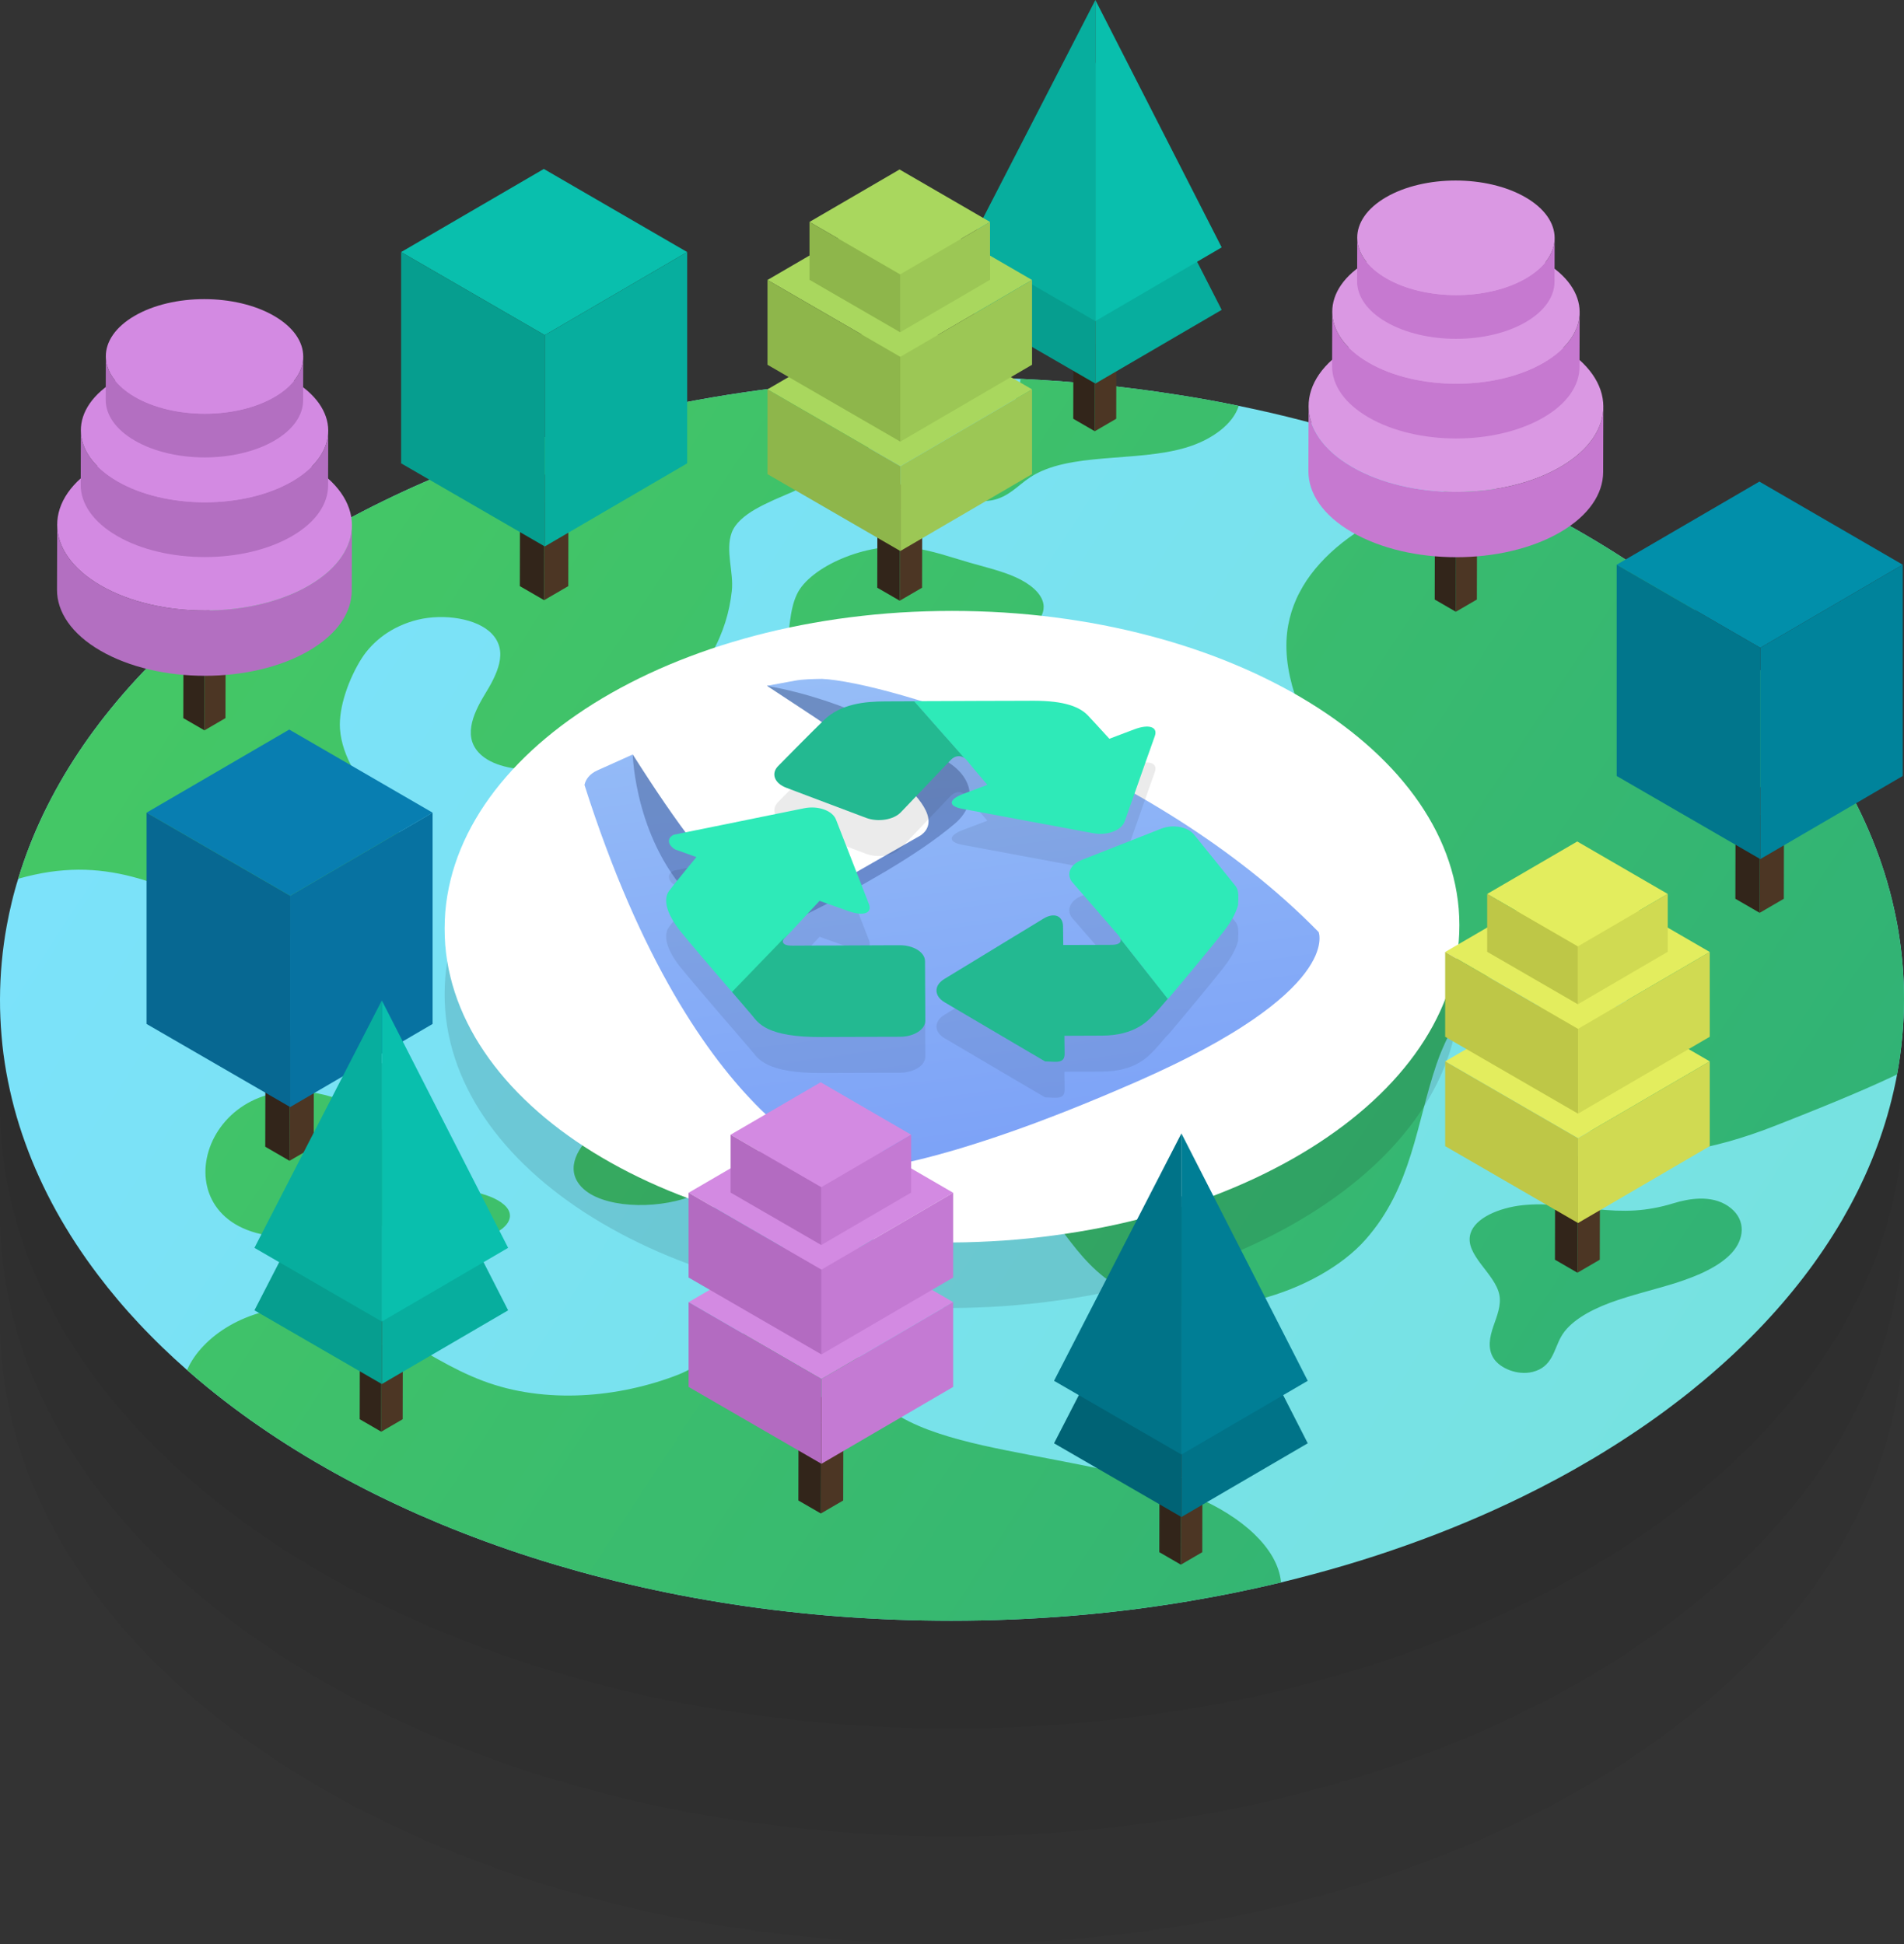 <svg width="470" height="480" viewBox="0 0 470 480" fill="none" xmlns="http://www.w3.org/2000/svg">
<rect x="0" y="0" width="470" height="480" fill="#333333" stroke="none"/>
<path fill-rule="evenodd" clip-rule="evenodd" d="M235.001 480C364.787 480 470 411.279 470 326.506V246.654H0.001V326.506C0.001 411.279 105.214 480 235.001 480Z" fill="black" fill-opacity="0.04"/>
<path fill-rule="evenodd" clip-rule="evenodd" d="M235.001 453.383C364.787 453.383 470 384.661 470 299.889V246.654H0.001V299.889C0.001 384.661 105.214 453.383 235.001 453.383Z" fill="black" fill-opacity="0.04"/>
<path fill-rule="evenodd" clip-rule="evenodd" d="M235.001 426.765C364.787 426.765 470 358.044 470 273.272V246.654H0.001V273.272C0.001 358.044 105.214 426.765 235.001 426.765Z" fill="black" fill-opacity="0.04"/>
<path d="M470 246.644C470 248.22 469.965 249.795 469.894 251.36C469.823 252.926 469.717 254.481 469.567 256.036C469.425 257.592 469.248 259.137 469.036 260.682C468.824 262.217 468.576 263.753 468.293 265.278C468.152 266.071 468.002 266.843 467.825 267.636C467.551 268.93 467.259 270.225 466.932 271.519C466.613 272.803 466.268 274.088 465.897 275.372C465.526 276.647 465.137 277.921 464.712 279.195C464.296 280.46 463.854 281.724 463.386 282.978C462.917 284.232 462.431 285.477 461.918 286.721C461.405 287.965 460.866 289.209 460.308 290.434C459.742 291.668 459.159 292.892 458.558 294.106C457.947 295.32 457.32 296.534 456.674 297.739C456.02 298.943 455.348 300.137 454.658 301.331C453.959 302.525 453.243 303.699 452.5 304.883C451.766 306.057 451.006 307.221 450.219 308.385C449.441 309.539 448.636 310.693 447.814 311.847C446.991 312.991 446.142 314.124 445.276 315.258C444.409 316.382 443.525 317.506 442.614 318.62C441.712 319.734 440.784 320.837 439.838 321.931C438.891 323.035 437.919 324.118 436.928 325.202C435.947 326.286 434.939 327.35 433.913 328.413C432.887 329.477 431.835 330.53 430.774 331.574C429.704 332.617 428.625 333.661 427.52 334.685C426.414 335.708 425.291 336.732 424.151 337.735C423.01 338.748 421.852 339.742 420.676 340.735C419.499 341.719 418.306 342.702 417.094 343.675C415.883 344.638 414.645 345.602 413.398 346.545C412.151 347.498 410.887 348.441 409.604 349.365C408.322 350.298 407.022 351.211 405.705 352.124C404.387 353.027 403.052 353.93 401.699 354.813C400.346 355.706 398.984 356.579 397.596 357.442C396.217 358.315 394.82 359.168 393.405 360.011C391.99 360.854 390.557 361.687 389.107 362.509C387.666 363.332 386.198 364.135 384.721 364.938C383.244 365.73 381.75 366.523 380.247 367.296C378.735 368.068 377.214 368.831 375.675 369.584C373.429 370.687 371.148 371.751 368.831 372.805C366.523 373.848 364.18 374.872 361.81 375.865C359.44 376.858 357.044 377.822 354.612 378.765C352.189 379.698 349.731 380.611 347.246 381.494C344.77 382.377 342.259 383.23 339.721 384.063C337.183 384.886 334.627 385.689 332.037 386.451C329.454 387.214 326.837 387.956 324.202 388.659C321.567 389.371 318.905 390.043 316.226 390.696C314.36 391.137 312.477 391.569 310.593 391.99C308.701 392.411 306.799 392.813 304.889 393.204C302.979 393.585 301.061 393.967 299.133 394.318C297.205 394.679 295.269 395.02 293.323 395.351C290.98 395.743 288.628 396.114 286.258 396.455C283.897 396.806 281.518 397.128 279.122 397.429C276.726 397.72 274.32 398 271.906 398.251C269.492 398.502 267.061 398.723 264.62 398.924C262.179 399.124 259.721 399.305 257.263 399.455C254.796 399.606 252.32 399.736 249.835 399.837C247.341 399.937 244.848 400.017 242.345 400.068C239.834 400.118 237.314 400.148 234.794 400.148C232.468 400.148 230.16 400.118 227.852 400.078C225.544 400.037 223.254 399.967 220.964 399.887C218.682 399.797 216.401 399.686 214.128 399.556C211.865 399.435 209.601 399.285 207.355 399.114C205.1 398.944 202.863 398.753 200.634 398.532C198.406 398.322 196.178 398.091 193.976 397.84C191.765 397.589 189.563 397.318 187.379 397.027C185.186 396.736 183.011 396.415 180.844 396.084C178.687 395.753 176.529 395.402 174.389 395.03C172.249 394.669 170.118 394.278 167.996 393.866C165.883 393.455 163.778 393.034 161.691 392.582C159.595 392.141 157.517 391.669 155.448 391.187C153.388 390.706 151.336 390.204 149.294 389.682C147.26 389.17 145.235 388.629 143.228 388.077C141.212 387.515 139.222 386.943 137.241 386.361C135.26 385.769 133.297 385.157 131.343 384.535C129.389 383.912 127.461 383.27 125.533 382.608C123.615 381.946 121.713 381.273 119.83 380.581C117.938 379.889 116.063 379.176 114.215 378.454C112.358 377.731 110.519 376.989 108.697 376.236C106.875 375.474 105.071 374.701 103.285 373.918C101.499 373.126 99.731 372.323 97.98 371.5C96.229 370.687 94.496 369.844 92.78 369.002C91.065 368.149 89.376 367.286 87.696 366.403C86.016 365.53 84.362 364.627 82.726 363.724C81.081 362.81 79.463 361.887 77.863 360.954C76.262 360.021 74.688 359.068 73.132 358.104C71.567 357.131 70.028 356.158 68.516 355.164C66.995 354.171 65.501 353.168 64.024 352.144C62.547 351.131 61.088 350.097 59.656 349.044C58.223 348 56.817 346.946 55.429 345.873C54.04 344.799 52.67 343.715 51.326 342.622C49.557 341.177 47.85 339.732 46.179 338.257C45.127 337.334 44.101 336.41 43.084 335.477C42.076 334.544 41.077 333.601 40.096 332.658C39.114 331.704 38.141 330.751 37.195 329.788C36.249 328.825 35.312 327.861 34.392 326.878C33.481 325.905 32.579 324.921 31.695 323.928C30.811 322.934 29.944 321.941 29.095 320.928C28.246 319.924 27.415 318.911 26.602 317.897C25.788 316.874 24.992 315.85 24.214 314.817C23.241 313.532 22.286 312.238 21.367 310.934C20.447 309.629 19.563 308.315 18.696 307C17.83 305.676 16.99 304.341 16.185 302.996C15.38 301.662 14.593 300.307 13.842 298.943C13.09 297.588 12.374 296.213 11.675 294.839C10.985 293.464 10.322 292.079 9.686 290.684C9.049 289.29 8.439 287.885 7.864 286.47C7.289 285.055 6.75 283.64 6.237 282.216C5.715 280.791 5.238 279.356 4.778 277.911C4.327 276.466 3.902 275.021 3.513 273.566C3.124 272.101 2.771 270.646 2.443 269.171C2.116 267.696 1.816 266.221 1.55 264.736C1.294 263.251 1.064 261.766 0.861 260.271C0.666 258.776 0.507 257.271 0.383 255.765C0.25 254.25 0.153 252.735 0.091 251.22C0.02 249.695 -0.006 248.169 0.001 246.644C0.001 245.119 0.047 243.594 0.118 242.079C0.188 240.553 0.295 239.048 0.436 237.533C0.569 236.028 0.746 234.533 0.949 233.038C1.152 231.543 1.391 230.058 1.665 228.573C1.842 227.599 2.037 226.626 2.24 225.653C2.443 224.679 2.664 223.706 2.903 222.743C3.133 221.769 3.381 220.806 3.646 219.843C3.911 218.88 4.194 217.916 4.495 216.963C4.902 215.608 5.335 214.264 5.804 212.919C6.263 211.575 6.759 210.24 7.271 208.916C7.793 207.581 8.333 206.267 8.899 204.952C9.473 203.638 10.066 202.333 10.685 201.029C11.313 199.734 11.958 198.44 12.63 197.155C13.302 195.871 14.001 194.597 14.726 193.322C15.442 192.058 16.194 190.794 16.963 189.539C17.741 188.285 18.537 187.041 19.359 185.807C20.173 184.573 21.022 183.348 21.888 182.124C22.764 180.91 23.648 179.696 24.568 178.492C25.487 177.298 26.425 176.104 27.389 174.92C28.352 173.736 29.334 172.562 30.342 171.398C31.35 170.234 32.376 169.08 33.437 167.926C34.489 166.782 35.559 165.648 36.656 164.524C37.752 163.4 38.875 162.277 40.016 161.173C41.148 160.069 42.315 158.975 43.5 157.892C44.676 156.808 45.879 155.724 47.108 154.661C48.328 153.597 49.575 152.543 50.839 151.51C52.104 150.466 53.386 149.433 54.695 148.409C55.995 147.396 57.321 146.382 58.665 145.389C60.009 144.385 61.371 143.402 62.759 142.429C64.139 141.455 65.536 140.492 66.96 139.539C68.383 138.586 69.816 137.653 71.275 136.729C72.734 135.796 74.21 134.883 75.705 133.98C77.199 133.087 78.703 132.194 80.232 131.321C81.762 130.438 83.31 129.575 84.875 128.722C86.44 127.879 88.014 127.036 89.615 126.214C91.206 125.391 92.824 124.578 94.451 123.785C96.087 122.982 97.732 122.2 99.394 121.427C101.057 120.655 102.728 119.902 104.426 119.159C106.124 118.417 107.83 117.684 109.555 116.972C111.279 116.26 113.021 115.557 114.772 114.875C116.85 114.052 118.954 113.259 121.077 112.487C123.199 111.704 125.348 110.951 127.514 110.219C129.672 109.486 131.856 108.774 134.058 108.092C136.268 107.399 138.488 106.737 140.725 106.085C142.971 105.443 145.226 104.821 147.508 104.218C149.78 103.626 152.079 103.044 154.387 102.493C156.704 101.941 159.03 101.409 161.382 100.897C163.725 100.395 166.086 99.914 168.465 99.452C170.967 98.971 173.478 98.509 176.016 98.078C178.545 97.646 181.092 97.245 183.656 96.873C186.221 96.492 188.803 96.141 191.394 95.82C193.993 95.499 196.602 95.208 199.219 94.947C201.846 94.686 204.49 94.445 207.134 94.245C209.786 94.034 212.457 93.853 215.127 93.703C217.807 93.562 220.495 93.442 223.201 93.351C225.898 93.261 228.613 93.201 231.336 93.171C232.645 93.161 233.936 93.161 235.227 93.161C238.03 93.161 240.824 93.191 243.601 93.251C246.386 93.321 249.154 93.412 251.904 93.542C253.575 93.612 255.229 93.703 256.883 93.803C258.536 93.903 260.19 94.014 261.835 94.134C263.479 94.254 265.115 94.385 266.751 94.535C268.387 94.676 270.014 94.826 271.641 94.997C273.259 95.158 274.877 95.338 276.496 95.529C278.105 95.71 279.714 95.91 281.315 96.121C282.915 96.332 284.507 96.552 286.099 96.783C287.69 97.014 289.273 97.255 290.847 97.506C290.853 97.506 290.862 97.506 290.874 97.506C293.394 97.897 295.896 98.328 298.381 98.77C300.866 99.221 303.333 99.703 305.783 100.205C308.444 100.747 311.088 101.329 313.715 101.931C316.332 102.543 318.932 103.175 321.514 103.847C324.096 104.509 326.651 105.202 329.189 105.934C331.718 106.657 334.23 107.409 336.714 108.192C339.208 108.975 341.666 109.777 344.107 110.62C346.539 111.453 348.953 112.316 351.34 113.209C353.719 114.102 356.08 115.015 358.414 115.959C360.74 116.902 363.048 117.865 365.32 118.868C366.753 119.491 368.177 120.133 369.591 120.785C371.006 121.427 372.412 122.089 373.8 122.752C375.198 123.424 376.577 124.096 377.948 124.789C379.318 125.471 380.671 126.163 382.015 126.876C383.695 127.759 385.349 128.652 386.985 129.555C388.63 130.468 390.248 131.381 391.84 132.324C393.44 133.258 395.023 134.211 396.579 135.174C398.136 136.137 399.674 137.111 401.195 138.104C402.716 139.097 404.21 140.101 405.687 141.124C407.164 142.138 408.623 143.171 410.055 144.215C411.488 145.258 412.894 146.322 414.291 147.386C415.679 148.459 417.041 149.543 418.394 150.637C419.738 151.731 421.056 152.834 422.356 153.958C423.656 155.072 424.938 156.206 426.185 157.35C427.44 158.494 428.669 159.648 429.881 160.812C431.083 161.986 432.268 163.16 433.427 164.344C434.585 165.538 435.717 166.742 436.822 167.946C437.936 169.16 439.015 170.384 440.076 171.608C441.138 172.843 442.172 174.087 443.18 175.341C444.188 176.595 445.17 177.86 446.125 179.134C447.08 180.398 448.008 181.683 448.91 182.977C449.812 184.272 450.688 185.576 451.536 186.89C452.385 188.195 453.208 189.519 454.004 190.844C454.799 192.178 455.569 193.513 456.303 194.868C457.045 196.212 457.753 197.567 458.434 198.932C459.124 200.296 459.778 201.671 460.397 203.056C461.025 204.44 461.617 205.825 462.183 207.22C462.758 208.625 463.288 210.029 463.801 211.434C464.305 212.849 464.783 214.274 465.234 215.699C465.676 217.124 466.092 218.558 466.481 220.003C466.87 221.448 467.223 222.893 467.542 224.348C467.869 225.803 468.161 227.268 468.426 228.733C468.682 230.208 468.912 231.683 469.107 233.158C469.31 234.643 469.469 236.128 469.602 237.623C469.735 239.109 469.841 240.614 469.903 242.119C469.973 243.614 470 245.129 470 246.644Z" fill="url(#paint0_linear_131_136)"/>
<path d="M74.423 322.734C76.66 322.754 78.791 322.965 80.851 323.336C82.903 323.697 84.875 324.209 86.785 324.841C88.704 325.463 90.552 326.216 92.365 327.038C94.177 327.861 95.955 328.764 97.706 329.708C99.456 330.661 101.198 331.654 102.932 332.648C104.674 333.651 106.416 334.664 108.184 335.648C109.944 336.631 111.73 337.584 113.56 338.477C115.4 339.37 117.274 340.193 119.211 340.926C121.13 341.648 123.102 342.26 125.091 342.762C127.09 343.264 129.124 343.655 131.166 343.936C133.218 344.227 135.287 344.408 137.365 344.498C139.443 344.588 141.521 344.578 143.599 344.478C145.677 344.378 147.746 344.197 149.807 343.916C151.858 343.645 153.901 343.294 155.899 342.852C157.907 342.421 159.887 341.909 161.824 341.327C163.76 340.745 165.653 340.093 167.483 339.37C168.748 338.869 170.012 338.227 171.285 337.494C172.559 336.752 173.832 335.909 175.123 335.026C176.405 334.133 177.705 333.199 179.023 332.256C180.34 331.323 181.676 330.38 183.029 329.497C184.381 328.604 185.752 327.761 187.158 327.008C188.555 326.266 189.979 325.614 191.438 325.112C192.897 324.61 194.383 324.249 195.904 324.078C197.433 323.918 198.99 323.938 200.59 324.209C203.986 324.781 206.302 325.925 207.938 327.4C209.583 328.875 210.556 330.691 211.254 332.638C211.608 333.611 211.882 334.614 212.147 335.618C212.413 336.621 212.652 337.635 212.926 338.618C213.483 340.585 214.164 342.451 215.366 344.006C216.242 345.14 217.276 346.184 218.435 347.147C219.593 348.11 220.884 348.993 222.281 349.806C223.678 350.619 225.182 351.361 226.764 352.044C228.356 352.726 230.019 353.348 231.752 353.92C233.476 354.492 235.271 355.024 237.093 355.506C238.914 355.997 240.78 356.449 242.646 356.87C244.521 357.292 246.404 357.683 248.279 358.064C250.153 358.446 252.019 358.807 253.85 359.158C255.636 359.509 257.431 359.85 259.226 360.191L264.611 361.235C266.406 361.576 268.192 361.937 269.979 362.309C271.765 362.67 273.533 363.061 275.293 363.463C277.053 363.864 278.795 364.285 280.519 364.737C282.243 365.189 283.95 365.66 285.63 366.172C287.31 366.674 288.964 367.225 290.591 367.807C292.209 368.389 293.81 369.012 295.366 369.674C296.745 370.276 298.098 370.918 299.398 371.6C300.707 372.283 301.971 373.005 303.174 373.778C304.385 374.54 305.535 375.343 306.614 376.176C307.701 377.019 308.71 377.882 309.647 378.785C310.575 379.688 311.433 380.611 312.194 381.564C312.954 382.518 313.626 383.501 314.192 384.494C314.749 385.498 315.218 386.511 315.554 387.545C315.899 388.578 316.129 389.632 316.226 390.696C314.36 391.137 312.477 391.569 310.593 391.99C308.701 392.411 306.8 392.813 304.889 393.204C302.979 393.585 301.061 393.967 299.133 394.318C297.205 394.679 295.269 395.02 293.323 395.351C290.98 395.743 288.628 396.114 286.258 396.455C283.897 396.806 281.518 397.127 279.122 397.429C276.726 397.72 274.32 398 271.906 398.251C269.492 398.502 267.061 398.723 264.62 398.924C262.179 399.124 259.721 399.305 257.263 399.455C254.796 399.606 252.32 399.736 249.835 399.837C247.341 399.937 244.848 400.017 242.345 400.068C239.834 400.118 237.314 400.148 234.794 400.148C232.468 400.148 230.16 400.118 227.852 400.078C225.544 400.037 223.254 399.967 220.964 399.887C218.682 399.797 216.401 399.686 214.128 399.556C211.865 399.435 209.601 399.285 207.355 399.114C205.1 398.944 202.863 398.753 200.634 398.532C198.406 398.322 196.178 398.091 193.976 397.84C191.765 397.589 189.563 397.318 187.379 397.027C185.186 396.736 183.011 396.415 180.844 396.084C178.687 395.753 176.529 395.402 174.389 395.03C172.249 394.669 170.118 394.278 167.996 393.866C165.883 393.455 163.778 393.034 161.691 392.582C159.595 392.14 157.517 391.669 155.448 391.187C153.388 390.706 151.336 390.204 149.294 389.682C147.26 389.17 145.235 388.628 143.228 388.077C141.212 387.515 139.222 386.943 137.241 386.361C135.26 385.769 133.297 385.157 131.343 384.535C129.389 383.912 127.461 383.27 125.533 382.608C123.615 381.946 121.713 381.273 119.83 380.581C117.938 379.889 116.063 379.176 114.215 378.454C112.358 377.731 110.519 376.989 108.697 376.236C106.875 375.474 105.072 374.701 103.285 373.918C101.499 373.126 99.731 372.323 97.98 371.5C96.229 370.687 94.496 369.844 92.78 369.002C91.065 368.149 89.376 367.286 87.696 366.403C86.016 365.53 84.362 364.627 82.726 363.724C81.081 362.81 79.463 361.887 77.863 360.954C76.262 360.021 74.688 359.068 73.132 358.104C71.567 357.131 70.028 356.158 68.516 355.164C66.995 354.171 65.501 353.168 64.024 352.144C62.547 351.131 61.088 350.097 59.656 349.043C58.223 348 56.817 346.946 55.429 345.873C54.04 344.799 52.67 343.715 51.326 342.622C49.557 341.177 47.85 339.732 46.179 338.257C46.63 337.203 47.205 336.17 47.895 335.166C48.576 334.163 49.371 333.189 50.265 332.266C51.158 331.333 52.139 330.44 53.218 329.607C54.297 328.774 55.455 327.992 56.693 327.279C57.922 326.567 59.24 325.925 60.611 325.363C61.99 324.791 63.431 324.309 64.917 323.908C66.411 323.516 67.959 323.205 69.542 323.005C71.133 322.804 72.76 322.714 74.423 322.734ZM420.048 295.932L420.543 295.942C423.01 296.043 425.353 296.715 427.29 298.31C429.156 299.836 429.978 301.762 429.943 303.719C429.925 304.692 429.695 305.686 429.271 306.639C428.855 307.592 428.245 308.505 427.476 309.348C426.697 310.191 425.795 310.964 424.787 311.676C423.779 312.388 422.665 313.041 421.48 313.643C420.304 314.255 419.049 314.807 417.749 315.308C416.449 315.82 415.114 316.292 413.769 316.723C412.417 317.145 411.046 317.546 409.675 317.937C408.296 318.329 406.908 318.71 405.528 319.101C404.149 319.493 402.778 319.884 401.425 320.305C400.072 320.727 398.728 321.168 397.428 321.65C396.128 322.132 394.846 322.674 393.635 323.266C392.414 323.848 391.265 324.49 390.204 325.192C389.151 325.885 388.188 326.637 387.365 327.45C386.543 328.253 385.862 329.116 385.349 330.039C384.447 331.634 383.917 333.5 382.997 335.126C382.077 336.742 380.769 338.116 378.328 338.718C376.436 339.19 374.402 338.949 372.651 338.297C370.9 337.635 369.432 336.551 368.672 335.327C367.911 334.103 367.681 332.798 367.743 331.474C367.814 330.149 368.185 328.804 368.619 327.51C369.061 326.216 369.565 324.921 369.892 323.607C370.219 322.302 370.37 320.998 370.113 319.683C369.848 318.359 369.176 317.074 368.336 315.82C367.496 314.556 366.496 313.322 365.568 312.097C364.648 310.863 363.808 309.639 363.295 308.385C362.774 307.141 362.588 305.866 362.986 304.552C363.552 302.645 365.303 301.05 367.646 299.856C368.822 299.264 370.14 298.762 371.537 298.381C372.925 297.989 374.393 297.718 375.861 297.558C378.797 297.247 381.75 297.317 384.712 297.538C386.189 297.648 387.666 297.799 389.143 297.969C390.61 298.13 392.087 298.31 393.546 298.471C395.394 298.682 397.128 298.822 398.79 298.892C400.452 298.953 402.044 298.943 403.609 298.852C405.174 298.752 406.713 298.561 408.269 298.27C409.834 297.989 411.408 297.598 413.053 297.096C415.153 296.444 417.386 295.988 419.55 295.937L420.048 295.932ZM365.32 118.868C366.753 119.491 368.177 120.133 369.591 120.785C371.006 121.427 372.412 122.089 373.801 122.752C375.198 123.424 376.577 124.096 377.948 124.789C379.318 125.471 380.671 126.163 382.015 126.876C383.695 127.759 385.349 128.652 386.985 129.555C388.63 130.468 390.248 131.381 391.84 132.324C393.44 133.258 395.023 134.211 396.579 135.174C398.136 136.137 399.674 137.111 401.195 138.104C402.716 139.097 404.21 140.101 405.687 141.124C407.164 142.138 408.623 143.171 410.055 144.215C411.488 145.258 412.894 146.322 414.291 147.386C415.679 148.459 417.041 149.543 418.394 150.637C419.738 151.731 421.056 152.834 422.356 153.958C423.656 155.072 424.938 156.206 426.185 157.35C427.44 158.494 428.669 159.648 429.881 160.811C431.083 161.985 432.268 163.159 433.427 164.344C434.585 165.538 435.717 166.742 436.822 167.946C437.936 169.16 439.015 170.384 440.076 171.608C441.138 172.843 442.172 174.087 443.18 175.341C444.188 176.595 445.17 177.86 446.125 179.134C447.08 180.398 448.008 181.683 448.91 182.977C449.812 184.271 450.688 185.576 451.536 186.89C452.385 188.195 453.208 189.519 454.004 190.844C454.799 192.178 455.569 193.513 456.303 194.868C457.045 196.212 457.753 197.567 458.434 198.932C459.124 200.296 459.778 201.671 460.397 203.056C461.025 204.44 461.617 205.825 462.183 207.22C462.758 208.625 463.288 210.029 463.801 211.434C464.305 212.849 464.783 214.274 465.234 215.699C465.676 217.124 466.092 218.558 466.481 220.003C466.87 221.448 467.223 222.893 467.542 224.348C467.869 225.803 468.161 227.268 468.426 228.733C468.682 230.208 468.912 231.683 469.107 233.158C469.31 234.643 469.469 236.128 469.602 237.623C469.735 239.109 469.841 240.614 469.903 242.119C469.973 243.614 470 245.129 470 246.644C470 248.22 469.965 249.795 469.894 251.36C469.823 252.926 469.717 254.481 469.567 256.036C469.425 257.592 469.248 259.137 469.036 260.682C468.824 262.217 468.576 263.753 468.293 265.278C467.073 265.86 465.844 266.432 464.606 266.994C463.359 267.556 462.112 268.117 460.857 268.669C459.601 269.221 458.337 269.763 457.063 270.305C455.79 270.847 454.517 271.379 453.234 271.91C451.961 272.442 450.679 272.964 449.388 273.486C448.106 274.008 446.815 274.519 445.532 275.041C444.241 275.553 442.95 276.065 441.668 276.576C440.377 277.078 439.095 277.59 437.813 278.091C436.106 278.764 434.302 279.426 432.445 280.048C430.588 280.68 428.669 281.282 426.715 281.834C424.761 282.376 422.771 282.868 420.782 283.279C418.792 283.691 416.802 284.032 414.831 284.263C412.859 284.493 410.904 284.624 409.012 284.624C407.12 284.634 405.272 284.503 403.512 284.232C401.752 283.962 400.063 283.54 398.498 282.948C396.924 282.346 395.456 281.573 394.13 280.61C392.892 279.717 391.928 278.754 391.203 277.74C390.469 276.737 389.974 275.673 389.673 274.58C389.381 273.486 389.275 272.352 389.337 271.188C389.399 270.034 389.629 268.85 389.974 267.656C390.327 266.462 390.805 265.258 391.371 264.054C391.937 262.839 392.6 261.635 393.307 260.441C394.024 259.247 394.784 258.063 395.571 256.909C396.358 255.755 397.163 254.621 397.95 253.528C398.551 252.695 399.17 251.752 399.745 250.748C400.329 249.745 400.868 248.681 401.337 247.577C401.805 246.484 402.194 245.35 402.468 244.216C402.743 243.082 402.902 241.948 402.893 240.844C402.893 239.741 402.734 238.667 402.38 237.654C402.017 236.64 401.46 235.687 400.665 234.824C399.869 233.971 398.834 233.198 397.517 232.556C396.199 231.924 394.607 231.402 392.688 231.041C389.965 230.529 387.374 230.499 384.933 230.84C382.484 231.182 380.176 231.904 378.001 232.917C375.834 233.941 373.809 235.245 371.926 236.75C370.98 237.493 370.069 238.296 369.202 239.139C368.327 239.982 367.496 240.854 366.691 241.758C365.895 242.671 365.135 243.594 364.41 244.547C363.676 245.49 362.986 246.454 362.34 247.417C361.686 248.38 361.067 249.353 360.483 250.317C359.909 251.28 359.36 252.233 358.856 253.166C357.848 255.043 356.982 256.839 356.274 258.465C355.558 260.09 355.001 261.555 354.594 262.759C353.975 264.585 353.409 266.442 352.879 268.298C352.348 270.154 351.853 272.021 351.367 273.887C350.88 275.754 350.394 277.62 349.881 279.486C349.377 281.343 348.846 283.199 348.263 285.045C347.688 286.892 347.051 288.718 346.344 290.534C345.628 292.34 344.841 294.136 343.948 295.892C343.046 297.658 342.038 299.394 340.906 301.1C339.765 302.796 338.483 304.461 337.05 306.087C335.609 307.713 333.92 309.268 332.028 310.743C330.135 312.208 328.048 313.583 325.802 314.847C323.556 316.111 321.151 317.255 318.649 318.258C316.146 319.252 313.538 320.115 310.867 320.807C308.197 321.49 305.473 322.011 302.741 322.342C300.008 322.664 297.258 322.804 294.552 322.714C291.855 322.623 289.185 322.312 286.612 321.76C284.03 321.209 281.536 320.406 279.184 319.342C277.486 318.57 275.956 317.697 274.55 316.763C273.135 315.82 271.862 314.807 270.668 313.733C269.483 312.659 268.387 311.536 267.352 310.372C266.327 309.208 265.345 308.014 264.399 306.789C263.453 305.575 262.533 304.341 261.605 303.107C260.676 301.873 259.739 300.628 258.757 299.414C257.785 298.2 256.768 297.006 255.671 295.852C254.584 294.698 253.416 293.574 252.143 292.511C250.454 291.106 248.562 289.822 246.501 288.668C244.45 287.514 242.221 286.49 239.878 285.597C237.535 284.704 235.059 283.951 232.512 283.329C229.957 282.707 227.322 282.226 224.642 281.894C221.963 281.553 219.239 281.363 216.516 281.312C213.783 281.272 211.06 281.383 208.372 281.634C205.684 281.894 203.04 282.306 200.466 282.878C197.902 283.45 195.408 284.182 193.038 285.075C190.899 285.888 188.865 286.821 186.875 287.785C184.886 288.758 182.949 289.771 180.986 290.775C179.023 291.778 177.051 292.762 175.008 293.665C172.957 294.558 170.835 295.38 168.58 296.053C166.325 296.725 163.831 297.177 161.284 297.387C158.747 297.598 156.165 297.558 153.733 297.257C151.301 296.946 149.037 296.374 147.127 295.511C145.217 294.638 143.67 293.474 142.688 291.989C141.937 290.865 141.6 289.681 141.6 288.497C141.592 287.303 141.919 286.099 142.485 284.915C143.051 283.741 143.864 282.587 144.837 281.483C145.81 280.389 146.942 279.346 148.144 278.393C149.55 277.289 151.045 276.245 152.619 275.252C154.193 274.268 155.846 273.335 157.553 272.462C159.268 271.579 161.046 270.746 162.876 269.954C164.707 269.171 166.59 268.419 168.518 267.706C170.437 266.984 172.408 266.301 174.398 265.639C176.397 264.977 178.422 264.335 180.464 263.712C182.507 263.09 184.567 262.478 186.636 261.876C188.706 261.274 190.775 260.672 192.844 260.07C194.913 259.478 196.982 258.876 199.025 258.254C201.076 257.642 203.101 257.02 205.109 256.377C207.107 255.735 209.079 255.073 211.016 254.381C212.943 253.688 214.836 252.966 216.675 252.203C218.523 251.451 220.309 250.648 222.034 249.815C223.767 248.972 225.429 248.089 227.012 247.146C228.604 246.203 230.116 245.209 231.539 244.156C232.972 243.092 234.307 241.978 235.554 240.784C236.916 239.48 238.127 238.105 239.241 236.71C240.356 235.306 241.381 233.881 242.381 232.436C243.38 230.991 244.353 229.536 245.369 228.091C246.378 226.646 247.421 225.211 248.57 223.816C249.738 222.412 251.126 221.057 252.709 219.793C254.292 218.528 256.06 217.354 257.97 216.301C259.871 215.247 261.923 214.314 264.054 213.531C266.194 212.749 268.422 212.116 270.686 211.675C272.959 211.233 275.267 210.973 277.574 210.922C279.882 210.872 282.182 211.043 284.428 211.464C286.682 211.876 288.875 212.548 290.962 213.491C293.058 214.424 295.048 215.649 296.887 217.184C298.417 218.448 299.646 219.973 300.221 221.549C300.787 223.114 300.707 224.729 299.602 226.174C298.682 227.368 297.205 228.282 295.64 229.155C294.066 230.028 292.404 230.86 291.113 231.904C289.68 233.048 288.76 234.453 288.407 235.908C288.044 237.373 288.248 238.888 289.061 240.273C290.105 242.059 291.581 243.223 293.314 243.935C295.056 244.647 297.064 244.898 299.186 244.838C301.308 244.788 303.554 244.427 305.747 243.905C307.949 243.393 310.116 242.731 312.087 242.059C314.466 241.256 316.721 240.283 318.817 239.159C320.904 238.045 322.831 236.781 324.564 235.416C326.298 234.041 327.827 232.566 329.118 231.021C330.418 229.466 331.479 227.84 332.266 226.174C332.947 224.75 333.469 223.305 333.858 221.86C334.247 220.405 334.495 218.94 334.636 217.475C334.769 216 334.787 214.525 334.707 213.04C334.619 211.565 334.433 210.08 334.168 208.594C333.902 207.109 333.549 205.624 333.133 204.139C332.709 202.664 332.231 201.179 331.692 199.714C331.161 198.239 330.577 196.774 329.958 195.329C329.34 193.874 328.685 192.429 328.022 191.004C327.359 189.58 326.678 188.145 326.006 186.71C325.325 185.275 324.644 183.84 323.981 182.405C323.327 180.96 322.681 179.515 322.071 178.07C321.461 176.625 320.886 175.17 320.364 173.715C319.851 172.261 319.383 170.806 318.976 169.341C318.578 167.876 318.251 166.411 318.012 164.946C317.764 163.471 317.614 161.996 317.561 160.52C317.508 159.035 317.561 157.56 317.738 156.065C317.871 154.911 318.083 153.777 318.357 152.664C318.631 151.55 318.967 150.466 319.374 149.403C319.781 148.329 320.249 147.285 320.789 146.272C321.319 145.248 321.912 144.255 322.557 143.282C323.212 142.308 323.919 141.365 324.679 140.442C325.449 139.519 326.262 138.616 327.129 137.743C328.004 136.86 328.924 136.007 329.888 135.184C330.86 134.351 331.877 133.548 332.938 132.776C334 131.993 335.105 131.241 336.254 130.508C337.395 129.776 338.589 129.073 339.818 128.391C341.038 127.709 342.303 127.056 343.612 126.424C344.911 125.792 346.247 125.19 347.608 124.608C348.979 124.026 350.376 123.474 351.8 122.942C353.224 122.411 354.683 121.909 356.159 121.427C357.645 120.946 359.148 120.494 360.678 120.073C362.199 119.641 363.746 119.24 365.32 118.868ZM73.203 269.412C74.9 269.432 76.678 269.613 78.535 269.974C80.931 270.435 83.027 271.118 84.892 271.971C86.767 272.834 88.412 273.857 89.906 274.981C91.401 276.115 92.745 277.359 94.009 278.643C95.265 279.938 96.459 281.272 97.635 282.597C98.519 283.59 99.439 284.594 100.411 285.567C101.384 286.54 102.419 287.494 103.533 288.387C104.656 289.27 105.858 290.102 107.176 290.845C108.485 291.588 109.917 292.24 111.482 292.762C112.844 293.223 114.286 293.564 115.727 293.915C117.159 294.267 118.601 294.618 119.963 295.069C121.324 295.521 122.651 296.123 123.694 296.855C124.746 297.588 125.516 298.451 125.79 299.434C126.152 300.779 125.463 302.093 124.189 303.177C122.907 304.261 121.041 305.104 119.034 305.485C117.027 305.866 114.949 305.906 112.871 305.736C110.793 305.565 108.715 305.204 106.725 304.773C104.744 304.351 102.764 303.859 100.765 303.458C98.758 303.067 96.733 302.756 94.646 302.675C92.55 302.585 90.472 302.736 88.412 303.006C86.352 303.277 84.309 303.669 82.257 304.05C80.215 304.431 78.163 304.823 76.103 305.084C74.043 305.344 71.965 305.495 69.869 305.395C67.897 305.314 66.093 305.074 64.448 304.702C62.803 304.341 61.318 303.839 59.983 303.237C58.647 302.635 57.462 301.923 56.428 301.12C55.393 300.317 54.509 299.424 53.757 298.461C53.015 297.508 52.413 296.484 51.945 295.411C51.476 294.337 51.149 293.213 50.946 292.069C50.742 290.915 50.671 289.741 50.724 288.557C50.786 287.373 50.963 286.189 51.264 285.015C51.565 283.841 51.98 282.677 52.511 281.553C53.05 280.429 53.696 279.336 54.447 278.302C55.208 277.259 56.065 276.285 57.029 275.372C58.002 274.469 59.072 273.636 60.23 272.904C61.398 272.161 62.662 271.529 64.015 270.997C65.377 270.476 66.818 270.064 68.357 269.793C69.886 269.522 71.505 269.392 73.203 269.412ZM231.336 93.171C230.408 94.596 229.391 95.99 228.303 97.355C227.215 98.73 226.057 100.084 224.828 101.399C223.599 102.723 222.299 104.008 220.937 105.272C219.566 106.536 218.134 107.761 216.631 108.955C215.136 110.149 213.571 111.303 211.944 112.426C210.326 113.55 208.637 114.634 206.895 115.668C205.153 116.711 203.349 117.714 201.492 118.668C199.626 119.621 197.716 120.524 195.744 121.387C194.206 122.049 192.596 122.732 191.022 123.434C189.457 124.146 187.919 124.889 186.521 125.692C185.124 126.494 183.869 127.367 182.852 128.331C181.835 129.284 181.057 130.338 180.615 131.512C180.208 132.625 180.04 133.789 180.013 134.993C179.978 136.187 180.084 137.422 180.217 138.656C180.358 139.9 180.535 141.144 180.632 142.369C180.738 143.593 180.774 144.797 180.641 145.951C180.5 147.245 180.296 148.54 180.031 149.814C179.766 151.088 179.438 152.363 179.041 153.617C178.643 154.881 178.183 156.126 177.643 157.37C177.113 158.614 176.503 159.848 175.813 161.062C175.132 162.276 174.38 163.471 173.567 164.655C172.753 165.829 171.878 166.983 170.932 168.126C169.994 169.26 168.986 170.374 167.925 171.468C166.855 172.552 165.732 173.615 164.556 174.659C163.371 175.692 162.133 176.696 160.833 177.679C159.542 178.652 158.189 179.596 156.792 180.509C155.386 181.422 153.936 182.295 152.424 183.128C150.921 183.97 149.364 184.773 147.764 185.526C145.597 186.549 143.316 187.513 140.911 188.285C138.515 189.048 135.994 189.62 133.35 189.871C130.706 190.111 127.912 189.971 125.374 189.429C122.845 188.877 120.564 187.934 118.946 186.549C117.725 185.506 116.965 184.352 116.567 183.138C116.169 181.913 116.134 180.629 116.337 179.325C116.54 178.01 116.991 176.676 117.575 175.371C118.15 174.067 118.875 172.772 119.609 171.558C120.352 170.344 121.103 169.07 121.74 167.775C122.377 166.481 122.907 165.166 123.217 163.862C123.517 162.567 123.597 161.273 123.34 160.039C123.075 158.795 122.483 157.601 121.422 156.487C120.52 155.533 119.326 154.741 117.946 154.109C116.567 153.486 115.002 153.025 113.348 152.734C111.686 152.433 109.944 152.312 108.211 152.353C106.477 152.403 104.753 152.614 103.135 153.005C101.526 153.396 100.022 153.928 98.634 154.57C97.237 155.202 95.963 155.955 94.796 156.788C93.638 157.621 92.603 158.534 91.684 159.497C90.764 160.46 89.968 161.474 89.305 162.507C88.518 163.741 87.766 165.116 87.085 166.561C86.405 168.006 85.794 169.531 85.299 171.066C84.795 172.602 84.406 174.147 84.167 175.652C83.929 177.147 83.831 178.592 83.92 179.927C84.044 181.683 84.424 183.419 84.999 185.124C85.582 186.83 86.36 188.516 87.28 190.172C88.209 191.827 89.278 193.453 90.428 195.058C91.586 196.654 92.833 198.239 94.107 199.784C95.017 200.908 95.946 202.072 96.848 203.256C97.75 204.45 98.634 205.675 99.448 206.919C100.27 208.153 101.022 209.407 101.685 210.672C102.339 211.926 102.896 213.19 103.312 214.444C103.736 215.689 104.01 216.933 104.116 218.157C104.223 219.371 104.152 220.565 103.869 221.719C103.586 222.883 103.091 223.997 102.348 225.071C101.596 226.134 100.597 227.158 99.306 228.111C98.103 229.014 96.759 229.757 95.309 230.349C93.868 230.951 92.311 231.402 90.676 231.733C89.049 232.054 87.342 232.255 85.582 232.335C83.831 232.426 82.028 232.396 80.197 232.265C78.376 232.135 76.536 231.914 74.697 231.603C72.867 231.292 71.036 230.901 69.25 230.439C67.464 229.987 65.713 229.456 64.033 228.874C62.344 228.302 60.734 227.67 59.213 226.997C56.737 225.904 54.359 224.84 52.051 223.806C49.752 222.783 47.514 221.799 45.322 220.886C43.137 219.973 40.989 219.13 38.858 218.378C36.726 217.625 34.613 216.963 32.491 216.421C30.36 215.869 28.22 215.448 26.036 215.157C23.852 214.866 21.623 214.715 19.333 214.725C17.034 214.745 14.673 214.916 12.206 215.277C9.747 215.649 7.183 216.2 4.495 216.963C4.902 215.608 5.335 214.264 5.804 212.919C6.263 211.575 6.759 210.24 7.271 208.916C7.793 207.581 8.333 206.267 8.899 204.952C9.473 203.638 10.066 202.333 10.685 201.029C11.313 199.734 11.958 198.44 12.63 197.155C13.302 195.871 14.001 194.597 14.726 193.322C15.442 192.058 16.194 190.794 16.963 189.539C17.741 188.285 18.537 187.041 19.359 185.807C20.173 184.573 21.022 183.348 21.888 182.124C22.764 180.91 23.648 179.696 24.568 178.492C25.487 177.298 26.425 176.104 27.389 174.92C28.352 173.736 29.334 172.562 30.342 171.398C31.35 170.234 32.376 169.08 33.437 167.926C34.489 166.782 35.559 165.648 36.656 164.524C37.752 163.4 38.875 162.276 40.016 161.173C41.148 160.069 42.315 158.975 43.5 157.892C44.676 156.808 45.879 155.724 47.108 154.661C48.328 153.597 49.575 152.543 50.839 151.51C52.104 150.466 53.386 149.433 54.695 148.409C55.995 147.396 57.321 146.382 58.665 145.389C60.009 144.385 61.371 143.402 62.759 142.429C64.139 141.455 65.536 140.492 66.96 139.539C68.383 138.586 69.816 137.652 71.275 136.729C72.734 135.796 74.21 134.883 75.705 133.98C77.199 133.087 78.703 132.194 80.232 131.321C81.762 130.438 83.31 129.575 84.875 128.722C86.44 127.879 88.014 127.036 89.615 126.213C91.206 125.391 92.824 124.578 94.451 123.785C96.087 122.982 97.732 122.2 99.394 121.427C101.057 120.655 102.728 119.902 104.426 119.159C106.124 118.417 107.83 117.684 109.555 116.972C111.279 116.26 113.021 115.557 114.772 114.875C116.85 114.052 118.954 113.259 121.077 112.487C123.208 111.704 125.348 110.951 127.514 110.219C129.672 109.486 131.856 108.774 134.058 108.092C136.268 107.399 138.488 106.737 140.725 106.085C142.971 105.443 145.226 104.821 147.508 104.218C149.78 103.626 152.079 103.044 154.396 102.493C156.704 101.941 159.038 101.409 161.382 100.897C163.734 100.395 166.095 99.914 168.474 99.452C170.976 98.971 173.487 98.509 176.016 98.078C178.545 97.646 181.101 97.245 183.656 96.873C186.221 96.492 188.803 96.141 191.394 95.82C193.993 95.499 196.602 95.208 199.228 94.947C201.846 94.686 204.49 94.445 207.134 94.244C209.786 94.034 212.457 93.853 215.127 93.703C217.807 93.562 220.495 93.442 223.201 93.351C225.898 93.261 228.613 93.201 231.336 93.171ZM224.722 135.174C227.322 135.515 229.806 136.107 232.247 136.79C234.687 137.482 237.084 138.255 239.507 138.957C241.417 139.499 243.371 140.011 245.272 140.572C247.173 141.134 249.03 141.756 250.746 142.529C252.461 143.302 254.053 144.275 255.264 145.379C256.485 146.493 257.325 147.747 257.564 149.102C257.891 151.008 256.962 152.834 255.3 154.41C253.637 155.985 251.241 157.289 248.624 158.142C246.006 158.995 243.203 159.497 240.32 159.848C237.446 160.199 234.502 160.39 231.593 160.631C228.692 160.862 225.739 161.163 222.927 161.705C220.115 162.246 217.462 163.019 215.163 164.203C213.615 164.996 212.289 165.949 210.971 166.902C209.654 167.856 208.345 168.819 206.833 169.632C205.321 170.444 203.437 171.097 201.519 171.378C199.609 171.658 197.654 171.568 195.983 170.886C193.463 169.862 192.384 167.775 192.384 165.839C192.384 164.865 192.605 163.912 192.906 162.959C193.198 162.006 193.56 161.062 193.843 160.109C194.17 158.995 194.391 157.871 194.559 156.748C194.736 155.624 194.86 154.49 195.01 153.366C195.161 152.232 195.338 151.108 195.603 149.995C195.859 148.881 196.213 147.787 196.726 146.703C197.522 145.018 198.99 143.362 200.926 141.857C201.89 141.104 202.969 140.382 204.136 139.72C205.303 139.047 206.559 138.435 207.876 137.883C209.185 137.331 210.565 136.84 211.971 136.428C213.368 136.017 214.809 135.686 216.251 135.435C219.133 134.953 222.034 134.833 224.722 135.174ZM251.904 93.542C253.575 93.612 255.229 93.703 256.883 93.803C258.536 93.903 260.19 94.014 261.835 94.134C263.479 94.254 265.115 94.385 266.751 94.535C268.387 94.676 270.014 94.826 271.641 94.997C273.259 95.158 274.877 95.338 276.496 95.529C278.105 95.709 279.714 95.91 281.315 96.121C282.915 96.332 284.507 96.552 286.099 96.783C287.691 97.014 289.273 97.255 290.847 97.506H290.874C293.394 97.897 295.897 98.328 298.381 98.77C300.866 99.221 303.333 99.703 305.783 100.205C305.429 101.329 304.845 102.412 304.067 103.436C303.289 104.459 302.307 105.423 301.176 106.306C300.044 107.189 298.762 107.991 297.356 108.704C295.95 109.406 294.429 110.008 292.828 110.49C291.281 110.951 289.671 111.313 288.018 111.614C286.364 111.905 284.666 112.125 282.942 112.316C281.218 112.497 279.476 112.647 277.734 112.778C275.992 112.918 274.241 113.039 272.516 113.189C270.792 113.34 269.094 113.5 267.432 113.721C265.778 113.932 264.16 114.203 262.613 114.554C261.065 114.895 259.58 115.326 258.191 115.868C256.794 116.4 255.485 117.052 254.292 117.845C252.753 118.848 251.436 120.073 249.968 121.146C248.509 122.21 246.908 123.123 244.821 123.524C242.195 124.026 239.533 123.454 237.446 122.32C235.351 121.186 233.839 119.481 233.511 117.704C233.211 115.938 233.768 114.192 234.847 112.547C235.917 110.901 237.499 109.356 239.241 107.981C240.237 107.196 241.29 106.44 242.355 105.689L243.955 104.563C244.221 104.375 244.486 104.187 244.75 103.998C246.599 102.683 248.376 101.339 249.826 99.834C250.613 99.031 251.082 98.057 251.374 96.974C251.674 95.9 251.798 94.726 251.904 93.542Z" fill="url(#paint1_linear_131_136)"/>
<path opacity="0.116" d="M360.245 244.561C360.245 245.901 360.2 247.233 360.093 248.548C359.987 249.871 359.828 251.186 359.616 252.492C359.403 253.799 359.138 255.089 358.819 256.378C358.509 257.659 358.145 258.932 357.728 260.197C357.31 261.461 356.848 262.717 356.332 263.956C355.824 265.195 355.263 266.426 354.649 267.639C354.042 268.862 353.39 270.067 352.685 271.256C351.987 272.444 351.244 273.624 350.448 274.787C349.659 275.951 348.825 277.097 347.945 278.235C347.066 279.364 346.148 280.485 345.185 281.59C344.222 282.694 343.221 283.781 342.174 284.852C341.128 285.922 340.043 286.976 338.921 288.013C337.791 289.058 336.631 290.078 335.425 291.072C334.227 292.075 332.991 293.062 331.709 294.031C330.435 294.992 329.124 295.936 327.774 296.863C326.432 297.79 325.044 298.701 323.626 299.586C322.215 300.471 320.759 301.339 319.281 302.182C317.794 303.033 316.278 303.851 314.731 304.652C313.184 305.452 311.606 306.236 309.999 306.995C308.391 307.745 306.753 308.478 305.085 309.195C303.416 309.903 301.725 310.586 300.004 311.252C298.275 311.909 296.531 312.541 294.749 313.157C292.974 313.763 291.177 314.353 289.35 314.91C287.522 315.466 285.672 315.997 283.791 316.503C281.918 317.009 280.022 317.489 278.104 317.936C276.185 318.391 274.236 318.812 272.28 319.2C270.316 319.596 268.329 319.959 266.327 320.288C264.325 320.625 262.3 320.928 260.26 321.198C258.22 321.476 256.165 321.72 254.088 321.931C252.017 322.142 249.924 322.319 247.816 322.471C245.708 322.614 243.585 322.732 241.446 322.808C239.308 322.892 237.162 322.943 234.993 322.951C232.832 322.968 230.678 322.951 228.547 322.901C226.409 322.842 224.286 322.757 222.177 322.639C220.069 322.521 217.976 322.369 215.906 322.184C213.828 321.999 211.766 321.788 209.726 321.543C207.686 321.291 205.669 321.021 203.667 320.709C201.657 320.406 199.678 320.068 197.714 319.697C195.75 319.327 193.809 318.93 191.89 318.509C189.971 318.088 188.068 317.632 186.195 317.152C184.322 316.671 182.472 316.157 180.644 315.618C178.817 315.087 177.012 314.522 175.237 313.932C173.463 313.342 171.711 312.727 169.99 312.086C168.268 311.445 166.57 310.78 164.901 310.088C163.241 309.397 161.603 308.681 159.987 307.939C158.38 307.197 156.802 306.43 155.255 305.646C153.708 304.854 152.192 304.045 150.713 303.21C149.227 302.376 147.778 301.524 146.36 300.648C144.942 299.771 143.562 298.869 142.212 297.95C140.87 297.032 139.558 296.088 138.277 295.135C137.003 294.174 135.767 293.188 134.561 292.193C133.363 291.19 132.195 290.17 131.073 289.134C129.95 288.097 128.866 287.043 127.819 285.973C126.773 284.902 125.772 283.815 124.809 282.702C123.846 281.598 122.921 280.477 122.049 279.339C121.169 278.201 120.335 277.046 119.546 275.875C118.75 274.711 118.007 273.523 117.301 272.326C116.604 271.129 115.952 269.915 115.345 268.693C114.731 267.471 114.17 266.232 113.661 264.976C113.146 263.728 112.683 262.464 112.266 261.191C111.849 259.918 111.485 258.629 111.174 257.339C110.856 256.041 110.59 254.735 110.378 253.42C110.166 252.096 110.006 250.773 109.9 249.433C109.802 248.101 109.756 246.752 109.756 245.404C109.756 244.046 109.817 242.706 109.915 241.366C110.029 240.034 110.188 238.702 110.408 237.387C110.621 236.073 110.894 234.758 111.212 233.46C111.531 232.161 111.895 230.872 112.319 229.599C112.736 228.318 113.206 227.053 113.722 225.806C114.238 224.55 114.807 223.302 115.413 222.08C116.027 220.85 116.687 219.636 117.392 218.43C118.09 217.225 118.841 216.037 119.637 214.865C120.433 213.693 121.267 212.53 122.147 211.384C123.034 210.246 123.952 209.116 124.923 208.004C125.886 206.891 126.894 205.795 127.941 204.716C128.987 203.637 130.072 202.575 131.201 201.53C132.324 200.485 133.492 199.457 134.697 198.454C135.895 197.442 137.139 196.456 138.413 195.486C139.695 194.517 141.007 193.573 142.356 192.646C143.699 191.71 145.086 190.808 146.504 189.915C147.915 189.03 149.371 188.17 150.85 187.327C152.336 186.484 153.845 185.658 155.392 184.866C156.939 184.065 158.516 183.29 160.124 182.539C161.732 181.789 163.369 181.056 165.03 180.356C166.699 179.657 168.39 178.974 170.111 178.325C171.832 177.667 173.577 177.044 175.351 176.437C177.125 175.838 178.923 175.265 180.75 174.717C182.57 174.169 184.421 173.647 186.294 173.149C188.159 172.661 190.055 172.189 191.973 171.75C193.892 171.312 195.826 170.907 197.79 170.528C199.746 170.149 201.725 169.795 203.727 169.474C205.722 169.154 207.747 168.859 209.779 168.606C211.819 168.345 213.874 168.117 215.944 167.915C218.014 167.721 220.1 167.553 222.2 167.418C224.308 167.283 226.424 167.19 228.555 167.123C230.693 167.055 232.839 167.021 235.001 167.021C237.154 167.021 239.3 167.055 241.439 167.123C243.57 167.19 245.685 167.283 247.786 167.418C249.894 167.553 251.979 167.721 254.05 167.915C256.12 168.109 258.175 168.345 260.215 168.598C262.247 168.859 264.264 169.154 266.266 169.474C268.268 169.786 270.247 170.14 272.204 170.52C274.16 170.899 276.102 171.303 278.02 171.742C279.931 172.18 281.827 172.644 283.7 173.141C285.573 173.63 287.423 174.152 289.243 174.692C291.063 175.24 292.868 175.813 294.643 176.411C296.41 177.01 298.161 177.634 299.883 178.283C301.604 178.932 303.295 179.606 304.956 180.306C306.624 181.005 308.262 181.73 309.87 182.472C311.477 183.222 313.055 183.989 314.594 184.782C316.141 185.574 317.658 186.383 319.144 187.218C320.623 188.052 322.071 188.912 323.489 189.788C324.907 190.665 326.287 191.559 327.637 192.477C328.987 193.396 330.299 194.332 331.573 195.293C332.855 196.245 334.091 197.223 335.296 198.218C336.502 199.212 337.662 200.224 338.792 201.252C339.915 202.28 341.007 203.334 342.053 204.396C343.099 205.458 344.108 206.537 345.071 207.633C346.034 208.737 346.959 209.85 347.839 210.971C348.726 212.1 349.56 213.247 350.357 214.401C351.153 215.565 351.896 216.736 352.601 217.916C353.306 219.105 353.966 220.302 354.58 221.516C355.187 222.729 355.756 223.952 356.272 225.191C356.787 226.43 357.257 227.677 357.674 228.942C358.099 230.197 358.463 231.47 358.782 232.76C359.1 234.041 359.373 235.331 359.585 236.637C359.805 237.935 359.965 239.25 360.078 240.574C360.184 241.889 360.245 243.22 360.245 244.561Z" fill="black"/>
<path d="M360.245 228.371C360.245 229.711 360.2 231.043 360.093 232.358C359.987 233.681 359.828 234.996 359.616 236.303C359.403 237.609 359.138 238.899 358.819 240.189C358.509 241.47 358.145 242.743 357.728 244.007C357.31 245.271 356.848 246.527 356.332 247.766C355.824 249.005 355.263 250.236 354.649 251.45C354.042 252.672 353.39 253.877 352.685 255.066C351.987 256.254 351.244 257.434 350.448 258.598C349.659 259.761 348.825 260.907 347.945 262.045C347.066 263.175 346.148 264.296 345.185 265.4C344.222 266.504 343.221 267.591 342.174 268.662C341.128 269.732 340.043 270.786 338.921 271.823C337.791 272.868 336.631 273.888 335.425 274.883C334.227 275.886 332.991 276.872 331.709 277.841C330.435 278.802 329.124 279.746 327.774 280.673C326.432 281.601 325.044 282.511 323.626 283.396C322.215 284.281 320.759 285.149 319.281 285.992C317.794 286.843 316.278 287.661 314.731 288.462C313.184 289.263 311.606 290.047 309.999 290.805C308.391 291.555 306.753 292.289 305.085 293.005C303.416 293.713 301.725 294.396 300.004 295.062C298.275 295.719 296.531 296.352 294.749 296.967C292.974 297.574 291.177 298.164 289.35 298.72C287.522 299.276 285.672 299.807 283.791 300.313C281.918 300.819 280.022 301.299 278.104 301.746C276.185 302.201 274.236 302.623 272.28 303.01C270.316 303.407 268.329 303.769 266.327 304.098C264.325 304.435 262.3 304.738 260.26 305.008C258.22 305.286 256.165 305.531 254.088 305.741C252.017 305.952 249.924 306.129 247.816 306.281C245.708 306.424 243.585 306.542 241.446 306.618C239.308 306.702 237.162 306.753 234.993 306.761C232.832 306.778 230.678 306.761 228.547 306.711C226.409 306.652 224.286 306.568 222.177 306.45C220.069 306.332 217.976 306.18 215.906 305.994C213.828 305.809 211.766 305.598 209.726 305.354C207.686 305.101 205.669 304.831 203.667 304.519C201.657 304.216 199.678 303.879 197.714 303.508C195.75 303.137 193.809 302.741 191.89 302.319C189.971 301.898 188.068 301.443 186.195 300.962C184.322 300.482 182.472 299.968 180.644 299.428C178.817 298.897 177.012 298.332 175.237 297.742C173.463 297.152 171.711 296.537 169.99 295.896C168.268 295.256 166.57 294.59 164.901 293.899C163.241 293.207 161.603 292.491 159.987 291.749C158.38 291.007 156.802 290.24 155.255 289.456C153.708 288.664 152.192 287.855 150.713 287.021C149.227 286.186 147.778 285.335 146.36 284.458C144.942 283.581 143.562 282.68 142.212 281.761C140.87 280.842 139.558 279.898 138.277 278.945C137.003 277.985 135.767 276.998 134.561 276.004C133.363 275.001 132.195 273.981 131.073 272.944C129.95 271.907 128.866 270.854 127.819 269.783C126.773 268.713 125.772 267.625 124.809 266.513C123.846 265.408 122.921 264.287 122.049 263.149C121.169 262.011 120.335 260.857 119.546 259.685C118.75 258.522 118.007 257.333 117.301 256.136C116.604 254.939 115.952 253.726 115.345 252.503C114.731 251.281 114.17 250.042 113.661 248.786C113.146 247.539 112.683 246.274 112.266 245.002C111.849 243.729 111.485 242.439 111.174 241.149C110.856 239.851 110.59 238.545 110.378 237.23C110.166 235.907 110.006 234.583 109.9 233.243C109.802 231.911 109.756 230.562 109.756 229.214C109.756 227.857 109.817 226.517 109.915 225.176C110.029 223.845 110.188 222.513 110.408 221.198C110.621 219.883 110.894 218.568 111.212 217.27C111.531 215.972 111.895 214.682 112.319 213.409C112.736 212.128 113.206 210.864 113.722 209.616C114.238 208.36 114.807 207.113 115.413 205.891C116.027 204.66 116.687 203.446 117.392 202.241C118.09 201.035 118.841 199.847 119.637 198.675C120.433 197.504 121.267 196.34 122.147 195.194C123.034 194.056 123.952 192.927 124.923 191.814C125.886 190.701 126.894 189.606 127.941 188.527C128.987 187.448 130.072 186.386 131.201 185.34C132.324 184.295 133.492 183.267 134.697 182.264C135.895 181.252 137.139 180.266 138.413 179.297C139.695 178.327 141.007 177.383 142.356 176.456C143.699 175.521 145.086 174.619 146.504 173.725C147.915 172.84 149.371 171.98 150.85 171.137C152.336 170.295 153.845 169.468 155.392 168.676C156.939 167.875 158.516 167.1 160.124 166.35C161.732 165.6 163.369 164.866 165.03 164.167C166.699 163.467 168.39 162.784 170.111 162.135C171.832 161.478 173.577 160.854 175.351 160.247C177.125 159.649 178.923 159.075 180.75 158.528C182.57 157.98 184.421 157.457 186.294 156.96C188.159 156.471 190.055 155.999 191.973 155.561C193.892 155.122 195.826 154.718 197.79 154.338C199.746 153.959 201.725 153.605 203.727 153.285C205.722 152.964 207.747 152.669 209.779 152.416C211.819 152.155 213.874 151.928 215.944 151.725C218.014 151.531 220.1 151.363 222.2 151.228C224.308 151.093 226.424 151 228.555 150.933C230.693 150.866 232.839 150.832 235.001 150.832C237.154 150.832 239.3 150.866 241.439 150.933C243.57 151 245.685 151.093 247.786 151.228C249.894 151.363 251.979 151.531 254.05 151.725C256.12 151.919 258.175 152.155 260.215 152.408C262.247 152.669 264.264 152.964 266.266 153.285C268.268 153.597 270.247 153.951 272.204 154.33C274.16 154.709 276.102 155.114 278.02 155.552C279.931 155.99 281.827 156.454 283.7 156.951C285.573 157.44 287.423 157.963 289.243 158.502C291.063 159.05 292.868 159.623 294.643 160.222C296.41 160.82 298.161 161.444 299.883 162.093C301.604 162.742 303.295 163.416 304.956 164.116C306.624 164.816 308.262 165.541 309.87 166.282C311.477 167.032 313.055 167.8 314.594 168.592C316.141 169.384 317.658 170.193 319.144 171.028C320.623 171.862 322.071 172.722 323.489 173.599C324.907 174.475 326.287 175.369 327.637 176.288C328.987 177.206 330.299 178.142 331.573 179.103C332.855 180.055 334.091 181.033 335.296 182.028C336.502 183.022 337.662 184.034 338.792 185.062C339.915 186.091 341.007 187.144 342.053 188.206C343.099 189.268 344.108 190.347 345.071 191.443C346.034 192.547 346.959 193.66 347.839 194.781C348.726 195.911 349.56 197.057 350.357 198.212C351.153 199.375 351.896 200.547 352.601 201.727C353.306 202.915 353.966 204.112 354.58 205.326C355.187 206.54 355.756 207.762 356.272 209.001C356.787 210.24 357.257 211.487 357.674 212.752C358.099 214.008 358.463 215.281 358.782 216.57C359.1 217.851 359.373 219.141 359.585 220.448C359.805 221.746 359.965 223.061 360.078 224.384C360.184 225.699 360.245 227.031 360.245 228.371Z" fill="white"/>
<path d="M156.19 186.273C156.886 187.366 157.574 188.442 158.254 189.492C158.935 190.543 159.6 191.568 160.265 192.585C160.93 193.593 161.581 194.584 162.231 195.55C162.881 196.524 163.523 197.473 164.166 198.405C164.801 199.337 165.436 200.243 166.064 201.133C166.691 202.031 167.311 202.895 167.931 203.75C168.551 204.606 169.171 205.436 169.783 206.25C170.396 207.063 171.008 207.851 171.62 208.63C172.233 209.401 172.837 210.155 173.45 210.892C174.055 211.629 174.667 212.349 175.272 213.044C176.489 214.442 177.706 215.764 178.938 217.009C180.163 218.254 181.403 219.423 182.658 220.525C183.913 221.626 185.19 222.651 186.483 223.608C187.731 224.523 189.454 225.032 191.223 225.099C192.985 225.167 194.799 224.811 196.22 223.99C197.516 223.25 198.814 222.51 200.114 221.77C201.409 221.025 202.704 220.282 204 219.542C205.3 218.802 206.598 218.059 207.893 217.314C209.188 216.574 210.486 215.834 211.787 215.094C213.082 214.354 214.377 213.614 215.672 212.875C216.973 212.135 218.27 211.395 219.566 210.655C220.861 209.909 222.159 209.167 223.459 208.427C224.754 207.687 226.05 206.947 227.345 206.207C227.814 205.835 228.252 205.436 228.547 204.987C229.159 204.064 229.333 203.039 229.129 201.912C228.925 200.785 228.343 199.565 227.443 198.269C226.536 196.964 225.319 195.584 223.837 194.135C223.104 193.415 222.295 192.678 221.433 191.924C220.571 191.17 219.649 190.399 218.674 189.619C217.706 188.84 216.685 188.044 215.619 187.239C214.553 186.434 213.442 185.612 212.293 184.79C211.151 183.96 209.965 183.13 208.755 182.283C207.545 181.444 206.306 180.597 205.043 179.741C203.78 178.886 202.503 178.021 201.203 177.157C199.902 176.293 198.594 175.429 197.271 174.556C195.956 173.684 194.625 172.811 193.302 171.947C191.972 171.075 190.649 170.202 189.326 169.329C190.853 169.149 192.377 168.971 193.9 168.796C195.427 168.615 196.951 168.434 198.473 168.253C199.915 168.875 201.356 169.496 202.798 170.117C204.239 170.738 205.681 171.36 207.122 171.981C208.563 172.602 210.002 173.224 211.439 173.845C212.88 174.466 214.322 175.087 215.763 175.709C217.205 176.33 218.646 176.951 220.087 177.572C221.529 178.194 222.968 178.815 224.404 179.436C225.846 180.058 227.287 180.679 228.728 181.3C230.17 181.921 231.611 182.543 233.053 183.164C234.494 183.785 235.936 184.406 237.377 185.028C238.819 185.649 240.257 186.27 241.694 186.891C243.135 187.507 244.577 188.126 246.018 188.747C247.46 189.368 248.901 189.989 250.343 190.611C251.784 191.232 253.225 191.853 254.667 192.474C256.108 193.09 257.55 193.708 258.991 194.33C260.433 194.951 261.874 195.572 263.315 196.194C264.752 196.809 266.191 197.428 267.632 198.049C266.266 199.133 264.898 200.22 263.527 201.311C262.161 202.395 260.793 203.479 259.422 204.564C258.051 205.654 256.683 206.741 255.317 207.825C253.946 208.915 252.575 210.003 251.204 211.087C249.839 212.177 248.47 213.267 247.099 214.357C245.728 215.442 244.36 216.529 242.994 217.619C241.623 218.709 240.252 219.799 238.882 220.889C237.511 221.979 236.14 223.069 234.769 224.159C233.403 225.249 232.035 226.339 230.664 227.429C229.293 228.519 227.922 229.609 226.551 230.699C225.18 231.789 223.809 232.879 222.439 233.969C221.073 235.06 219.704 236.152 218.333 237.248C216.963 238.338 215.592 239.428 214.221 240.518C212.85 241.614 211.479 242.707 210.108 243.797C208.737 244.893 207.366 245.985 205.996 247.075C204.625 248.171 203.254 249.264 201.883 250.354C200.802 249.829 199.743 249.295 198.7 248.761C197.664 248.228 196.636 247.685 195.638 247.135C194.633 246.593 193.65 246.042 192.69 245.491C191.722 244.932 190.777 244.373 189.855 243.814C188.925 243.246 188.018 242.679 187.133 242.111C186.241 241.535 185.379 240.959 184.525 240.383C182.824 239.214 181.206 238.036 179.657 236.841C178.107 235.638 176.64 234.427 175.241 233.199C173.85 231.962 172.527 230.708 171.28 229.446C170.033 228.175 168.868 226.887 167.772 225.591C166.676 224.286 165.655 222.965 164.71 221.626C163.765 220.296 162.896 218.94 162.095 217.568C161.301 216.196 160.583 214.806 159.932 213.4C159.282 211.994 158.708 210.57 158.209 209.13C157.71 207.69 157.279 206.233 156.931 204.767C156.576 203.293 156.296 201.802 156.084 200.294C155.88 198.786 155.744 197.261 155.684 195.719C155.623 194.177 155.638 192.618 155.722 191.051C155.767 190.263 155.827 189.467 155.903 188.671C155.986 187.874 156.077 187.078 156.19 186.273Z" fill="url(#paint2_linear_131_136)"/>
<path d="M325.511 230.132C324.219 228.81 322.896 227.506 321.558 226.218C320.212 224.939 318.851 223.676 317.468 222.439C316.092 221.202 314.693 219.991 313.272 218.796C311.858 217.602 310.422 216.433 308.978 215.289C307.526 214.137 306.067 213.01 304.593 211.909C303.119 210.799 301.629 209.715 300.133 208.656C298.636 207.597 297.131 206.555 295.619 205.538C294.107 204.521 292.58 203.522 291.053 202.547C289.526 201.573 287.999 200.624 286.464 199.692C284.922 198.761 283.387 197.846 281.845 196.956C280.31 196.067 278.768 195.202 277.226 194.355C275.691 193.508 274.149 192.678 272.622 191.873C271.087 191.068 269.552 190.289 268.033 189.526C266.506 188.755 264.986 188.018 263.474 187.298C261.962 186.57 260.465 185.875 258.968 185.189C257.479 184.511 255.997 183.85 254.531 183.215C253.056 182.571 251.605 181.952 250.161 181.351C248.717 180.758 247.296 180.173 245.882 179.614C244.476 179.064 243.077 178.521 241.709 178.005C240.333 177.488 238.98 176.988 237.649 176.505C236.311 176.031 235.003 175.573 233.718 175.133C232.433 174.692 231.17 174.277 229.93 173.87C228.691 173.472 227.481 173.091 226.302 172.735C225.115 172.371 223.966 172.032 222.839 171.71C220.594 171.066 218.469 170.499 216.481 170.007C214.5 169.516 212.656 169.101 210.97 168.762C209.284 168.423 207.757 168.16 206.411 167.965C205.058 167.771 203.886 167.652 202.903 167.61C200.635 167.652 198.345 167.669 196.16 168.067C193.882 168.485 191.604 168.906 189.326 169.329C190.581 169.558 191.813 169.804 193.038 170.066C194.255 170.338 195.457 170.617 196.644 170.922C197.831 171.227 199.002 171.549 200.152 171.888C201.301 172.227 202.435 172.583 203.554 172.947C205.784 173.684 207.946 174.472 210.025 175.302C212.104 176.132 214.107 176.996 216.02 177.886C217.94 178.776 219.77 179.69 221.509 180.605C223.255 181.52 224.903 182.444 226.46 183.35C228.01 184.265 229.469 185.163 230.83 186.027C232.183 186.9 233.438 187.739 234.587 188.544C236.077 189.577 237.218 190.738 238.02 191.975C238.813 193.203 239.267 194.508 239.358 195.812C239.456 197.126 239.199 198.456 238.594 199.726C237.982 201.006 237.014 202.234 235.691 203.361C234.512 204.36 233.242 205.369 231.904 206.377C230.558 207.385 229.144 208.393 227.678 209.393C226.203 210.392 224.684 211.392 223.119 212.375C221.562 213.358 219.974 214.323 218.364 215.281C216.753 216.23 215.128 217.17 213.51 218.085C211.892 218.991 210.282 219.881 208.687 220.737C207.099 221.601 205.527 222.422 204.007 223.219C202.48 224.007 200.998 224.769 199.577 225.481C198.473 226.031 197.309 226.497 196.099 226.879C194.89 227.251 193.635 227.539 192.357 227.743C191.08 227.946 189.787 228.065 188.487 228.107C187.186 228.141 185.886 228.09 184.616 227.963C183.338 227.836 182.083 227.633 180.866 227.345C179.656 227.057 178.485 226.692 177.381 226.252C176.277 225.803 175.234 225.286 174.281 224.693C173.321 224.1 172.459 223.439 171.696 222.702C170.758 221.796 169.881 220.855 169.05 219.898C168.226 218.941 167.455 217.966 166.729 216.967C166.003 215.975 165.33 214.967 164.703 213.951C164.075 212.934 163.493 211.909 162.956 210.884C162.42 209.867 161.921 208.842 161.467 207.825C161.006 206.809 160.59 205.792 160.212 204.801C159.827 203.801 159.486 202.819 159.169 201.861C158.859 200.895 158.579 199.955 158.33 199.049C158.08 198.134 157.853 197.253 157.664 196.405C157.468 195.558 157.294 194.745 157.15 193.974C156.855 192.432 156.651 191.068 156.508 189.924C156.228 187.646 156.19 186.273 156.19 186.273C154.734 186.928 153.277 187.586 151.821 188.247C150.359 188.902 148.9 189.557 147.443 190.212C145.591 191.043 144.578 192.381 144.276 193.788C144.707 195.143 145.137 196.473 145.576 197.795C146.014 199.108 146.453 200.404 146.891 201.683C147.33 202.963 147.776 204.225 148.222 205.47C148.668 206.716 149.114 207.936 149.568 209.139C150.014 210.35 150.467 211.536 150.921 212.705C151.374 213.874 151.828 215.027 152.282 216.17C152.743 217.305 153.196 218.415 153.658 219.517C154.119 220.618 154.58 221.702 155.041 222.77C155.502 223.837 155.971 224.888 156.432 225.921C156.893 226.955 157.362 227.971 157.831 228.971C158.292 229.971 158.761 230.954 159.229 231.919C159.698 232.885 160.167 233.834 160.635 234.766C161.104 235.706 161.573 236.621 162.042 237.528C162.51 238.434 162.979 239.315 163.448 240.188C163.917 241.06 164.393 241.925 164.862 242.763C165.33 243.602 165.799 244.432 166.268 245.246C166.736 246.059 167.205 246.855 167.674 247.635C168.143 248.414 168.611 249.185 169.08 249.939C170.01 251.447 170.94 252.896 171.87 254.294C172.8 255.683 173.722 257.03 174.637 258.318C175.551 259.597 176.466 260.834 177.366 262.02C178.273 263.197 179.173 264.333 180.057 265.417C180.942 266.501 181.826 267.535 182.688 268.526C183.557 269.509 184.419 270.449 185.266 271.347C186.105 272.245 186.944 273.101 187.761 273.906C188.585 274.719 189.394 275.49 190.18 276.219C190.974 276.947 191.752 277.633 192.508 278.277C194.036 279.582 195.487 280.726 196.863 281.734C198.239 282.75 199.539 283.623 200.749 284.377C201.958 285.139 203.07 285.775 204.09 286.317C206.116 287.393 207.742 288.062 208.853 288.469C209.964 288.867 210.569 289.003 210.569 289.003C210.569 289.003 211.794 289.02 214.417 288.698C215.733 288.537 217.396 288.291 219.437 287.91C220.45 287.723 221.562 287.503 222.771 287.249C223.981 286.986 225.289 286.69 226.687 286.351C228.093 286.012 229.598 285.622 231.201 285.19C232.803 284.758 234.512 284.275 236.326 283.742C238.133 283.199 240.046 282.606 242.072 281.954C244.098 281.302 246.222 280.59 248.468 279.811C249.586 279.421 250.736 279.014 251.907 278.599C253.087 278.176 254.289 277.735 255.521 277.278C256.753 276.82 258.008 276.337 259.301 275.846C260.586 275.354 261.902 274.838 263.247 274.312C264.593 273.779 265.969 273.228 267.375 272.652C268.781 272.084 270.21 271.491 271.677 270.881C273.143 270.271 274.633 269.636 276.152 268.984C277.679 268.331 279.229 267.662 280.817 266.967C282.397 266.264 283.924 265.578 285.398 264.9C286.872 264.223 288.294 263.545 289.662 262.884C291.03 262.215 292.353 261.562 293.616 260.91C294.886 260.266 296.103 259.622 297.275 258.995C298.447 258.36 299.573 257.733 300.647 257.123C301.728 256.505 302.756 255.903 303.746 255.302C304.737 254.709 305.682 254.116 306.581 253.54C307.481 252.955 308.343 252.387 309.167 251.828C310.807 250.701 312.289 249.617 313.627 248.567C314.958 247.516 316.152 246.508 317.211 245.542C318.277 244.568 319.206 243.644 320.023 242.755C320.847 241.865 321.55 241.018 322.155 240.213C323.364 238.612 324.181 237.172 324.725 235.927C325.262 234.681 325.534 233.622 325.648 232.767C325.882 231.047 325.511 230.132 325.511 230.132Z" fill="url(#paint3_linear_131_136)"/>
<path d="M294.743 214.92C294.743 214.92 295.283 215.583 296.115 216.61C296.947 217.647 298.079 219.047 299.257 220.513C299.405 220.696 299.554 220.881 299.703 221.065L300.601 222.175C301.346 223.096 302.077 224.001 302.735 224.818C303.788 226.125 304.647 227.199 305.081 227.749C305.851 228.842 305.691 230.429 305.612 232.343C305.355 233.305 304.93 234.342 304.328 235.443C303.727 236.536 302.956 237.703 302.018 238.898C301.31 239.794 300.354 240.99 299.257 242.343C298.15 243.707 296.902 245.229 295.61 246.788C294.327 248.347 292.999 249.944 291.733 251.447C290.476 252.96 289.281 254.37 288.272 255.565L288.225 255.505C286.863 257.108 285.818 258.312 285.369 258.805C284.449 259.785 283.201 261.214 281.129 262.409C280.094 263.007 278.855 263.539 277.35 263.931C275.845 264.323 274.075 264.556 271.977 264.566C270.464 264.575 268.897 264.575 267.33 264.584C265.773 264.594 264.215 264.594 262.745 264.603C262.763 266.054 262.781 267.507 262.799 268.964C262.834 271.625 260.648 270.962 257.984 270.934C256.727 270.199 255.47 269.462 254.213 268.721C252.956 267.986 251.699 267.249 250.442 266.508C249.106 265.714 247.344 264.678 245.583 263.641C243.822 262.605 242.051 261.559 240.715 260.775C239.464 260.034 238.21 259.297 236.953 258.562C235.696 257.821 234.442 257.081 233.191 256.34C231.855 255.555 231.182 254.51 231.173 253.464C231.156 252.409 231.811 251.363 233.138 250.56C234.371 249.807 235.608 249.054 236.847 248.301C238.086 247.547 239.325 246.794 240.564 246.041C241.874 245.238 243.618 244.183 245.353 243.118C247.088 242.063 248.831 241.008 250.15 240.196C251.383 239.449 252.62 238.699 253.859 237.946C255.092 237.192 256.325 236.439 257.559 235.686C260.196 234.08 262.374 234.939 262.409 237.6C262.427 239.131 262.445 240.66 262.462 242.185C262.68 242.185 262.898 242.185 263.117 242.185L264.432 242.183C266.404 242.18 268.353 242.173 270.012 242.166C271.936 242.158 273.472 242.15 274.219 242.148L274.5 242.147C276.164 242.138 276.845 241.559 276.606 240.7L276.63 240.729L276.602 240.644C276.512 240.397 276.355 240.131 276.12 239.85C275.854 239.542 275.075 238.637 274.031 237.441C273.199 236.48 272.207 235.331 271.181 234.145C270.145 232.96 269.092 231.746 268.136 230.644C266.224 228.45 264.737 226.732 264.737 226.732C263.914 225.779 263.755 224.687 264.162 223.688C264.569 222.679 265.551 221.774 266.994 221.204C268.634 220.563 270.272 219.919 271.906 219.271C273.547 218.63 275.184 217.986 276.819 217.339C278.453 216.691 280.091 216.047 281.731 215.406C283.366 214.765 285 214.12 286.635 213.473C289.538 212.334 293.176 212.987 294.743 214.92ZM203.398 208.73C204.832 209.234 205.938 210.121 206.372 211.241L206.99 212.826L207.602 214.407L208.842 217.581C209.236 218.6 209.755 219.919 210.278 221.266L210.592 222.076C211.114 223.423 211.626 224.742 212.028 225.761C212.441 226.819 212.854 227.877 213.267 228.935C213.68 229.994 214.09 231.049 214.498 232.101C215.374 234.351 213.117 235.135 209.479 233.837C207.083 232.991 204.69 232.141 202.301 231.288C201.008 232.679 199.592 234.201 198.282 235.611C196.981 237.021 195.786 238.31 194.945 239.206C194.424 239.745 193.903 240.284 193.381 240.824C192.966 241.625 193.487 242.361 195.521 242.353C196.477 242.343 198.619 242.334 201.292 242.325C202.628 242.325 204.097 242.315 205.62 242.315C207.133 242.306 208.709 242.297 210.258 242.297C213.154 242.288 215.941 242.271 218.087 242.261L218.507 242.259L219.185 242.259L219.293 242.259L219.806 242.258C220.723 242.257 221.413 242.254 221.794 242.252L221.937 242.251L221.967 242.251L222.106 242.25C222.12 242.25 222.127 242.25 222.127 242.25C225.458 242.241 228.205 243.926 228.336 246.033L228.341 246.181L228.359 249.86C228.364 251.08 228.37 252.303 228.376 253.529C228.382 254.749 228.388 255.973 228.394 257.199C228.4 258.419 228.406 259.642 228.412 260.868C228.42 262.994 225.749 264.746 222.455 264.842L222.225 264.846L221.571 264.846C221.535 264.846 221.497 264.846 221.457 264.847L220.907 264.847L220.828 264.847L220.396 264.848C219.657 264.85 218.691 264.852 217.489 264.855C215.896 264.865 213.869 264.874 211.417 264.883C208.957 264.893 206.062 264.902 202.708 264.911C199.344 264.93 196.698 264.715 194.591 264.36C192.485 264.015 190.918 263.52 189.723 262.969C187.342 261.877 186.448 260.542 185.713 259.645C185.448 259.318 184.811 258.581 183.934 257.563C183.058 256.536 181.943 255.229 180.695 253.781L180.762 253.86C179.793 252.745 178.752 251.542 177.693 250.31L177.163 249.692C175.924 248.254 174.667 246.788 173.49 245.397C172.304 244.005 171.197 242.698 170.242 241.559C169.286 240.42 168.498 239.458 167.94 238.767C167.082 237.694 166.391 236.666 165.851 235.695C165.311 234.734 164.922 233.819 164.692 232.988C164.24 231.307 164.391 229.916 165.117 228.898C165.533 228.328 166.542 227.059 167.79 225.518C168.418 224.743 169.1 223.903 169.799 223.044C170.271 222.471 170.743 221.89 171.21 221.32L171.906 220.476L166.63 218.59C164.65 217.336 164.747 215.755 166.213 215.017L166.338 214.958L173.667 213.473L176.11 212.978C177.845 212.623 180.128 212.156 182.412 211.699C184.696 211.232 186.988 210.765 188.714 210.41C190.343 210.081 191.971 209.751 193.6 209.421C195.223 209.091 196.848 208.761 198.477 208.431C200.212 208.076 201.973 208.216 203.398 208.73ZM255.222 181.885C258.957 181.895 261.781 182.25 263.914 182.894C266.047 183.529 267.49 184.435 268.481 185.443C268.906 185.9 269.685 186.731 270.641 187.768C271.597 188.804 272.721 190.037 273.845 191.269C275.898 190.491 277.949 189.716 279.996 188.944C283.59 187.581 285.874 188.328 285.068 190.597C284.691 191.668 284.313 192.735 283.935 193.8C283.558 194.864 283.18 195.929 282.802 196.993C282.404 198.132 281.882 199.626 281.351 201.12C280.828 202.614 280.297 204.117 279.899 205.247C279.521 206.318 279.144 207.385 278.766 208.45C278.394 209.514 278.02 210.578 277.642 211.643C277.235 212.782 276.155 213.678 274.739 214.211C273.411 214.71 271.796 214.889 270.162 214.64L269.835 214.584L264.914 213.669C263.28 213.364 261.645 213.059 260.01 212.754C258.258 212.427 255.957 212.007 253.655 211.578C251.354 211.148 249.062 210.719 247.318 210.392C245.677 210.087 244.04 209.782 242.405 209.477C240.771 209.172 239.133 208.867 237.493 208.562C234.014 207.908 234.094 206.274 237.705 204.911C239.712 204.151 241.721 203.395 243.733 202.642C242.618 201.335 241.503 200.028 240.591 198.944C240.021 198.267 239.534 197.682 239.176 197.244L238.977 197C238.854 196.849 238.754 196.725 238.679 196.629C238.449 196.33 238.192 196.106 237.918 195.929C237.916 195.926 237.913 195.923 237.911 195.921C236.903 195.3 235.64 195.474 234.607 196.582C234.342 196.853 233.448 197.796 232.253 199.047C231.275 200.078 230.096 201.316 228.9 202.571L228.102 203.408C226.633 204.948 225.199 206.451 224.137 207.572C223.114 208.641 222.431 209.354 222.371 209.416L222.21 209.578C220.376 211.322 216.653 211.873 213.807 210.803C212.167 210.186 210.523 209.567 208.877 208.945C207.237 208.328 205.593 207.709 203.947 207.086C202.307 206.464 200.663 205.845 199.017 205.228C197.376 204.606 195.733 203.983 194.087 203.361C192.626 202.81 191.67 201.932 191.307 200.961C190.945 199.99 191.175 198.926 192.086 198.001C192.086 198.001 194.008 196.045 196.348 193.684L196.538 193.492L198.034 191.991C198.791 191.232 199.551 190.466 200.274 189.738C201.486 188.534 202.593 187.441 203.389 186.666C204.425 185.658 205.567 184.873 206.779 184.248C208.001 183.632 209.284 183.183 210.594 182.857C213.035 182.25 215.583 182.077 217.99 182.049L218.543 182.044L219.073 182.043C220.498 182.04 222.833 182.024 225.668 182.016L225.622 182.016L225.597 181.988C227.721 181.98 230.124 181.971 232.631 181.963L233.386 181.96C236.165 181.951 239.06 181.942 241.83 181.923C244.601 181.914 247.256 181.904 249.566 181.904C251.587 181.896 253.345 181.888 254.677 181.886L255.222 181.885Z" fill="black" fill-opacity="0.08"/>
<path d="M237.493 199.689C239.133 199.994 240.771 200.299 242.405 200.604C244.04 200.909 245.677 201.214 247.318 201.519C249.061 201.846 251.354 202.276 253.655 202.705C255.957 203.135 258.258 203.555 260.01 203.881C261.645 204.187 263.279 204.492 264.914 204.797C266.554 205.102 268.195 205.407 269.835 205.712C271.579 206.038 273.323 205.87 274.739 205.338C276.155 204.806 277.235 203.91 277.642 202.77C278.02 201.706 278.394 200.642 278.766 199.577C279.144 198.513 279.521 197.445 279.899 196.374C280.297 195.245 280.828 193.741 281.351 192.247C281.882 190.753 282.404 189.26 282.802 188.12C283.18 187.056 283.558 185.992 283.935 184.927C284.313 183.863 284.691 182.795 285.068 181.724C285.874 179.456 283.59 178.709 279.996 180.072C277.949 180.844 275.898 181.619 273.845 182.397C272.721 181.164 271.597 179.932 270.641 178.895C269.685 177.859 268.906 177.028 268.481 176.57C267.49 175.562 266.047 174.656 263.914 174.021C261.781 173.377 258.957 173.022 255.222 173.013C253.841 173.013 251.876 173.022 249.566 173.032C247.256 173.032 244.6 173.041 241.83 173.05C239.06 173.069 236.165 173.078 233.386 173.088C230.607 173.097 227.934 173.106 225.597 173.116C226.624 174.273 227.65 175.434 228.677 176.598C229.704 177.762 230.731 178.923 231.757 180.081C232.784 181.245 233.811 182.409 234.838 183.573C235.864 184.731 236.891 185.892 237.918 187.056C238.192 187.233 238.449 187.457 238.679 187.756C238.98 188.139 239.679 188.989 240.591 190.072C241.503 191.155 242.618 192.462 243.733 193.769C241.721 194.523 239.712 195.279 237.705 196.038C234.094 197.402 234.014 199.036 237.493 199.689Z" fill="#2EEAB8"/>
<path d="M203.389 177.793C202.593 178.568 201.486 179.661 200.274 180.865C199.07 182.079 197.76 183.396 196.538 184.619C194.113 187.065 192.086 189.129 192.086 189.129C191.175 190.053 190.945 191.118 191.307 192.089C191.67 193.06 192.626 193.937 194.087 194.488C195.733 195.111 197.376 195.733 199.017 196.356C200.663 196.972 202.307 197.591 203.947 198.214C205.593 198.836 207.237 199.456 208.877 200.072C210.523 200.694 212.167 201.314 213.807 201.93C216.737 203.032 220.596 202.415 222.366 200.548C222.366 200.548 223.066 199.82 224.137 198.699C225.199 197.579 226.633 196.076 228.102 194.535C229.562 193.004 231.058 191.435 232.253 190.174C233.448 188.923 234.342 187.98 234.607 187.709C235.661 186.58 236.953 186.421 237.971 187.084C236.95 185.926 235.926 184.765 234.9 183.601C233.873 182.437 232.846 181.276 231.819 180.118C230.793 178.954 229.769 177.793 228.748 176.636C227.721 175.472 226.695 174.308 225.668 173.144C222.446 173.153 219.87 173.172 218.543 173.172C215.976 173.181 213.223 173.33 210.594 173.984C209.284 174.311 208.001 174.759 206.779 175.375C205.567 176.001 204.425 176.785 203.389 177.793Z" fill="#23B991"/>
<path d="M167.94 229.895C168.498 230.586 169.286 231.548 170.242 232.687C171.197 233.826 172.304 235.133 173.49 236.524C174.667 237.916 175.924 239.381 177.163 240.819C178.402 242.267 179.633 243.686 180.757 244.993C181.937 243.773 183.12 242.55 184.306 241.324C185.486 240.104 186.669 238.883 187.855 237.663C189.036 236.443 190.216 235.223 191.396 234.003C192.582 232.777 193.765 231.554 194.945 230.334C195.786 229.437 196.981 228.149 198.282 226.739C199.592 225.329 201.008 223.807 202.301 222.416C204.69 223.269 207.083 224.118 209.479 224.965C213.117 226.263 215.374 225.478 214.498 223.228C214.09 222.176 213.68 221.121 213.267 220.063C212.854 219.005 212.441 217.947 212.028 216.888C211.586 215.768 211.01 214.283 210.435 212.799C209.86 211.314 209.275 209.829 208.842 208.709C208.429 207.651 208.016 206.593 207.602 205.534C207.195 204.482 206.785 203.427 206.372 202.369C205.938 201.249 204.832 200.362 203.398 199.857C201.973 199.344 200.212 199.204 198.477 199.559C196.848 199.889 195.223 200.218 193.6 200.548C191.971 200.878 190.343 201.208 188.714 201.538C186.988 201.893 184.696 202.36 182.412 202.827C180.128 203.284 177.845 203.751 176.11 204.106C174.481 204.436 172.853 204.766 171.224 205.096C169.595 205.425 167.967 205.755 166.338 206.085C164.754 206.795 164.594 208.429 166.63 209.717C168.389 210.346 170.147 210.975 171.906 211.604C171.215 212.435 170.507 213.312 169.799 214.171C169.1 215.03 168.418 215.871 167.79 216.646C166.542 218.186 165.533 219.456 165.117 220.026C164.391 221.043 164.24 222.435 164.692 224.115C164.922 224.946 165.311 225.861 165.851 226.823C166.391 227.794 167.082 228.821 167.94 229.895Z" fill="#2EEAB8"/>
<path d="M194.857 230.25C193.677 231.476 192.496 232.699 191.316 233.919C190.136 235.139 188.956 236.359 187.776 237.579C186.596 238.799 185.415 240.022 184.235 241.249C183.055 242.469 181.875 243.689 180.695 244.909C181.943 246.356 183.058 247.663 183.934 248.69C184.811 249.708 185.448 250.446 185.713 250.773C186.448 251.669 187.342 253.004 189.723 254.097C190.918 254.647 192.485 255.142 194.591 255.488C196.698 255.843 199.344 256.057 202.708 256.039C206.062 256.029 208.957 256.02 211.417 256.011C213.869 256.001 215.896 255.992 217.489 255.983C220.693 255.973 222.225 255.973 222.225 255.973C225.624 255.955 228.421 254.171 228.412 251.996C228.406 250.769 228.4 249.546 228.394 248.326C228.388 247.1 228.382 245.877 228.376 244.657C228.37 243.43 228.364 242.207 228.359 240.987C228.353 239.761 228.347 238.535 228.341 237.308C228.332 235.133 225.535 233.368 222.127 233.377C222.127 233.377 220.702 233.387 218.507 233.387C216.312 233.396 213.347 233.415 210.258 233.424C208.709 233.424 207.133 233.433 205.62 233.443C204.097 233.443 202.628 233.452 201.292 233.452C198.619 233.461 196.477 233.471 195.521 233.48C193.131 233.489 192.83 232.472 193.68 231.529C193.795 231.398 194.228 230.931 194.857 230.25Z" fill="#23B991"/>
<path d="M276.642 231.893C277.61 233.125 278.577 234.358 279.545 235.59C280.519 236.823 281.489 238.055 282.457 239.288C283.425 240.527 284.393 241.762 285.36 242.995C286.334 244.227 287.305 245.46 288.272 246.692C289.281 245.497 290.476 244.087 291.733 242.574C292.999 241.071 294.327 239.475 295.61 237.915C296.902 236.356 298.15 234.834 299.257 233.471C300.354 232.117 301.31 230.922 302.018 230.025C302.957 228.83 303.727 227.663 304.328 226.571C304.93 225.469 305.355 224.432 305.612 223.471C305.692 221.557 305.851 219.969 305.081 218.877C304.647 218.326 303.789 217.252 302.735 215.945C301.682 214.638 300.443 213.106 299.257 211.641C298.08 210.175 296.947 208.774 296.115 207.738C295.283 206.711 294.743 206.048 294.743 206.048C293.176 204.115 289.538 203.461 286.635 204.6C285 205.248 283.366 205.892 281.731 206.533C280.091 207.174 278.453 207.819 276.819 208.466C275.184 209.113 273.547 209.758 271.906 210.399C270.272 211.046 268.634 211.69 266.994 212.332C265.551 212.901 264.569 213.807 264.162 214.815C263.755 215.814 263.914 216.907 264.737 217.859C264.737 217.859 266.224 219.577 268.136 221.771C269.092 222.873 270.145 224.087 271.181 225.273C272.207 226.459 273.199 227.607 274.031 228.569C275.075 229.764 275.854 230.67 276.12 230.978C276.394 231.305 276.562 231.613 276.642 231.893Z" fill="#2EEAB8"/>
<path d="M285.369 249.932C285.821 249.437 286.874 248.224 288.246 246.608C287.272 245.376 286.302 244.143 285.334 242.911C284.36 241.684 283.389 240.455 282.422 239.223C281.454 237.99 280.483 236.758 279.51 235.525C278.542 234.293 277.574 233.06 276.607 231.828C276.846 232.687 276.164 233.265 274.5 233.275C273.925 233.275 272.225 233.284 270.012 233.293C267.8 233.303 265.073 233.312 262.462 233.312C262.445 231.787 262.427 230.259 262.409 228.728C262.374 226.066 260.196 225.207 257.559 226.813C256.325 227.567 255.092 228.32 253.859 229.073C252.62 229.826 251.384 230.576 250.15 231.323C248.831 232.136 247.088 233.191 245.353 234.246C243.618 235.31 241.874 236.365 240.564 237.168C239.325 237.922 238.086 238.675 236.847 239.428C235.608 240.181 234.372 240.934 233.138 241.688C231.811 242.491 231.156 243.536 231.173 244.591C231.182 245.637 231.855 246.683 233.191 247.467C234.442 248.208 235.696 248.949 236.953 249.689C238.21 250.424 239.464 251.162 240.715 251.902C242.051 252.687 243.822 253.732 245.583 254.769C247.344 255.805 249.106 256.842 250.442 257.635C251.699 258.376 252.956 259.114 254.213 259.848C255.47 260.589 256.727 261.327 257.984 262.061C260.648 262.089 262.834 262.752 262.799 260.091C262.781 258.634 262.763 257.181 262.746 255.731C264.215 255.721 265.773 255.721 267.33 255.712C268.897 255.703 270.464 255.703 271.977 255.693C274.075 255.684 275.845 255.45 277.35 255.058C278.855 254.666 280.094 254.134 281.129 253.536C283.201 252.341 284.449 250.913 285.369 249.932Z" fill="#23B991"/>
<path fill-rule="evenodd" clip-rule="evenodd" d="M440.385 197.714L434.425 201.187L428.426 197.714L434.386 194.242L440.385 197.714Z" fill="#573C27"/>
<path fill-rule="evenodd" clip-rule="evenodd" d="M440.385 197.714L440.334 221.901L434.374 225.373L434.425 201.186L440.385 197.714Z" fill="#4C3624"/>
<path fill-rule="evenodd" clip-rule="evenodd" d="M434.425 201.186L434.374 225.373L428.375 221.901L428.426 197.714L434.425 201.186Z" fill="#32251A"/>
<path fill-rule="evenodd" clip-rule="evenodd" d="M469.684 139.421L434.529 159.94L399.076 139.422L434.299 118.903L469.684 139.421Z" fill="#018FAA"/>
<path fill-rule="evenodd" clip-rule="evenodd" d="M469.684 139.421V191.588L434.529 212.106V159.94L469.684 139.421Z" fill="#00839B"/>
<path fill-rule="evenodd" clip-rule="evenodd" d="M434.529 159.94V212.106L399.076 191.588V139.422L434.529 159.94Z" fill="#01768C"/>
<path fill-rule="evenodd" clip-rule="evenodd" d="M77.486 258.934L71.526 262.406L65.527 258.934L71.487 255.462L77.486 258.934Z" fill="#573C27"/>
<path fill-rule="evenodd" clip-rule="evenodd" d="M77.486 258.934L77.435 283.121L71.475 286.593L71.526 262.406L77.486 258.934Z" fill="#4C3624"/>
<path fill-rule="evenodd" clip-rule="evenodd" d="M71.526 262.406L71.475 286.593L65.476 283.121L65.527 258.934L71.526 262.406Z" fill="#32251A"/>
<path fill-rule="evenodd" clip-rule="evenodd" d="M106.785 200.641L71.63 221.16L36.177 200.642L71.4 180.123L106.785 200.641Z" fill="#087EB1"/>
<path fill-rule="evenodd" clip-rule="evenodd" d="M106.785 200.641V252.808L71.63 273.326V221.16L106.785 200.641Z" fill="#0772A1"/>
<path fill-rule="evenodd" clip-rule="evenodd" d="M71.63 221.16V273.326L36.177 252.808V200.642L71.63 221.16Z" fill="#076892"/>
<path fill-rule="evenodd" clip-rule="evenodd" d="M140.33 120.524L134.369 123.996L128.37 120.524L134.33 117.052L140.33 120.524Z" fill="#573C27"/>
<path fill-rule="evenodd" clip-rule="evenodd" d="M140.33 120.524L140.279 144.711L134.319 148.182L134.37 123.996L140.33 120.524Z" fill="#4C3624"/>
<path fill-rule="evenodd" clip-rule="evenodd" d="M134.37 123.996L134.319 148.182L128.319 144.711L128.37 120.524L134.37 123.996Z" fill="#32251A"/>
<path fill-rule="evenodd" clip-rule="evenodd" d="M169.628 62.231L134.474 82.749L99.02 62.232L134.244 41.713L169.628 62.231Z" fill="#09BFAD"/>
<path fill-rule="evenodd" clip-rule="evenodd" d="M169.629 62.231V114.398L134.474 134.916V82.75L169.629 62.231Z" fill="#07AE9E"/>
<path fill-rule="evenodd" clip-rule="evenodd" d="M134.474 82.749V134.916L99.02 114.398V62.232L134.474 82.749Z" fill="#069E8F"/>
<path fill-rule="evenodd" clip-rule="evenodd" d="M394.948 288.645L389.435 291.857L383.886 288.645L389.399 285.433L394.948 288.645Z" fill="#573C27"/>
<path fill-rule="evenodd" clip-rule="evenodd" d="M394.948 288.645L394.901 311.017L389.388 314.228L389.435 291.857L394.948 288.645Z" fill="#4C3624"/>
<path fill-rule="evenodd" clip-rule="evenodd" d="M389.435 291.857L389.388 314.228L383.839 311.017L383.886 288.645L389.435 291.857Z" fill="#32251A"/>
<path fill-rule="evenodd" clip-rule="evenodd" d="M422.048 262.046L389.531 281.024L356.739 262.046L389.318 243.068L422.048 262.046Z" fill="#E3ED5E"/>
<path fill-rule="evenodd" clip-rule="evenodd" d="M422.048 262.046V282.979L389.531 301.957V281.024L422.048 262.046Z" fill="#D0DA52"/>
<path fill-rule="evenodd" clip-rule="evenodd" d="M389.531 281.024V301.957L356.739 282.979V262.046L389.531 281.024Z" fill="#BEC747"/>
<path fill-rule="evenodd" clip-rule="evenodd" d="M422.048 235.042L389.531 254.021L356.739 235.043L389.318 216.064L422.048 235.042Z" fill="#E3ED5E"/>
<path fill-rule="evenodd" clip-rule="evenodd" d="M422.048 235.042V255.974L389.531 274.953V254.021L422.048 235.042Z" fill="#D0DA52"/>
<path fill-rule="evenodd" clip-rule="evenodd" d="M389.531 254.021V274.953L356.739 255.975V235.042L389.531 254.021Z" fill="#BEC747"/>
<path fill-rule="evenodd" clip-rule="evenodd" d="M411.679 220.71L389.488 233.663L367.108 220.71L389.342 207.758L411.679 220.71Z" fill="#E3ED5E"/>
<path fill-rule="evenodd" clip-rule="evenodd" d="M411.679 220.71V234.996L389.488 247.948V233.662L411.679 220.71Z" fill="#D0DA52"/>
<path fill-rule="evenodd" clip-rule="evenodd" d="M389.488 233.662V247.948L367.108 234.997V220.71L389.488 233.662Z" fill="#BEC747"/>
<path fill-rule="evenodd" clip-rule="evenodd" d="M208.188 348.091L202.675 351.302L197.126 348.091L202.639 344.879L208.188 348.091Z" fill="#573C27"/>
<path fill-rule="evenodd" clip-rule="evenodd" d="M208.188 348.091L208.14 370.463L202.628 373.674L202.675 351.302L208.188 348.091Z" fill="#4C3624"/>
<path fill-rule="evenodd" clip-rule="evenodd" d="M202.675 351.302L202.628 373.674L197.079 370.463L197.126 348.091L202.675 351.302Z" fill="#32251A"/>
<path fill-rule="evenodd" clip-rule="evenodd" d="M235.287 321.491L202.771 340.47L169.979 321.492L202.558 302.514L235.287 321.491Z" fill="#D38AE2"/>
<path fill-rule="evenodd" clip-rule="evenodd" d="M235.287 321.491V342.425L202.771 361.403V340.47L235.287 321.491Z" fill="#C47AD3"/>
<path fill-rule="evenodd" clip-rule="evenodd" d="M202.771 340.47V361.402L169.979 342.424V321.492L202.771 340.47Z" fill="#B36BC1"/>
<path fill-rule="evenodd" clip-rule="evenodd" d="M235.287 294.487L202.771 313.466L169.979 294.488L202.558 275.509L235.287 294.487Z" fill="#D38AE2"/>
<path fill-rule="evenodd" clip-rule="evenodd" d="M235.287 294.488V315.42L202.771 334.399V313.466L235.287 294.488Z" fill="#C47AD3"/>
<path fill-rule="evenodd" clip-rule="evenodd" d="M202.771 313.466V334.399L169.979 315.421V294.488L202.771 313.466Z" fill="#B36BC1"/>
<path fill-rule="evenodd" clip-rule="evenodd" d="M224.919 280.156L202.727 293.108L180.347 280.156L202.581 267.204L224.919 280.156Z" fill="#D38AE2"/>
<path fill-rule="evenodd" clip-rule="evenodd" d="M224.919 280.156V294.441L202.727 307.394V293.108L224.919 280.156Z" fill="#C47AD3"/>
<path fill-rule="evenodd" clip-rule="evenodd" d="M202.727 293.108V307.394L180.347 294.442V280.156L202.727 293.108Z" fill="#B36BC1"/>
<path fill-rule="evenodd" clip-rule="evenodd" d="M275.584 81.937L270.297 85.017L264.976 81.937L270.263 78.857L275.584 81.937Z" fill="#573C27"/>
<path fill-rule="evenodd" clip-rule="evenodd" d="M275.584 81.937L275.539 103.39L270.252 106.47L270.298 85.017L275.584 81.937Z" fill="#4C3624"/>
<path fill-rule="evenodd" clip-rule="evenodd" d="M270.298 85.017L270.252 106.47L264.931 103.39L264.976 81.937L270.298 85.017Z" fill="#32251A"/>
<path fill-rule="evenodd" clip-rule="evenodd" d="M301.571 76.504L270.39 94.702V15.425L301.571 76.504Z" fill="#07AE9E"/>
<path fill-rule="evenodd" clip-rule="evenodd" d="M270.39 15.425V94.702L238.944 76.504L270.39 15.425Z" fill="#069E8F"/>
<path fill-rule="evenodd" clip-rule="evenodd" d="M301.571 61.078L270.39 79.278V0L301.571 61.078Z" fill="#09BFAD"/>
<path fill-rule="evenodd" clip-rule="evenodd" d="M270.39 0V79.278L238.944 61.079L270.39 0Z" fill="#07AE9E"/>
<path fill-rule="evenodd" clip-rule="evenodd" d="M99.445 328.946L94.159 332.025L88.837 328.946L94.124 325.866L99.445 328.946Z" fill="#573C27"/>
<path fill-rule="evenodd" clip-rule="evenodd" d="M99.445 328.946L99.4 350.399L94.114 353.478L94.159 332.025L99.445 328.946Z" fill="#4C3624"/>
<path fill-rule="evenodd" clip-rule="evenodd" d="M94.159 332.025L94.114 353.478L88.792 350.399L88.837 328.946L94.159 332.025Z" fill="#32251A"/>
<path fill-rule="evenodd" clip-rule="evenodd" d="M125.432 323.512L94.251 341.711V262.433L125.432 323.512Z" fill="#07AE9E"/>
<path fill-rule="evenodd" clip-rule="evenodd" d="M94.251 262.433V341.711L62.805 323.512L94.251 262.433Z" fill="#069E8F"/>
<path fill-rule="evenodd" clip-rule="evenodd" d="M125.432 308.086L94.251 326.286V247.008L125.432 308.086Z" fill="#09BFAD"/>
<path fill-rule="evenodd" clip-rule="evenodd" d="M94.251 247.008V326.286L62.805 308.087L94.251 247.008Z" fill="#07AE9E"/>
<path fill-rule="evenodd" clip-rule="evenodd" d="M296.827 361.774L291.54 364.853L286.219 361.774L291.506 358.694L296.827 361.774Z" fill="#573C27"/>
<path fill-rule="evenodd" clip-rule="evenodd" d="M296.827 361.773L296.782 383.227L291.495 386.306L291.54 364.853L296.827 361.773Z" fill="#4C3624"/>
<path fill-rule="evenodd" clip-rule="evenodd" d="M291.54 364.853L291.495 386.306L286.174 383.227L286.218 361.773L291.54 364.853Z" fill="#32251A"/>
<path fill-rule="evenodd" clip-rule="evenodd" d="M322.814 356.34L291.633 374.539V295.261L322.814 356.34Z" fill="#007388"/>
<path fill-rule="evenodd" clip-rule="evenodd" d="M291.633 295.261V374.539L260.187 356.34L291.633 295.261Z" fill="#006375"/>
<path fill-rule="evenodd" clip-rule="evenodd" d="M322.814 340.915L291.633 359.114V279.836L322.814 340.915Z" fill="#007E95"/>
<path fill-rule="evenodd" clip-rule="evenodd" d="M291.633 279.836V359.114L260.187 340.915L291.633 279.836Z" fill="#007388"/>
<path fill-rule="evenodd" clip-rule="evenodd" d="M55.7 156.251L50.513 159.272L45.292 156.251L50.479 153.229L55.7 156.251Z" fill="#573C27"/>
<path fill-rule="evenodd" clip-rule="evenodd" d="M55.7 156.25L55.656 177.299L50.469 180.32L50.513 159.272L55.7 156.25Z" fill="#4C3624"/>
<path fill-rule="evenodd" clip-rule="evenodd" d="M50.513 159.272L50.469 180.32L45.248 177.299L45.292 156.25L50.513 159.272Z" fill="#32251A"/>
<path fill-rule="evenodd" clip-rule="evenodd" d="M86.875 129.72L86.83 145.833C86.815 151.202 83.294 156.565 76.26 160.663C62.099 168.912 39.065 168.912 24.81 160.663C17.639 156.513 14.058 151.065 14.073 145.625L14.118 129.512C14.103 134.952 17.685 140.401 24.857 144.551C39.11 152.8 62.144 152.8 76.306 144.551C83.339 140.453 86.86 135.091 86.875 129.72Z" fill="#B36FC1"/>
<path fill-rule="evenodd" clip-rule="evenodd" d="M76.136 114.679C90.389 122.928 90.465 136.302 76.306 144.551C62.145 152.799 39.11 152.799 24.857 144.551C10.605 136.303 10.53 122.928 24.691 114.679C38.85 106.431 61.884 106.431 76.136 114.679Z" fill="#D38AE2"/>
<path fill-rule="evenodd" clip-rule="evenodd" d="M81.027 106.373L80.989 119.897C80.976 124.405 78.021 128.906 72.117 132.345C60.231 139.269 40.898 139.269 28.933 132.345C22.915 128.861 19.908 124.289 19.921 119.723L19.959 106.199C19.947 110.765 22.953 115.338 28.972 118.821C40.936 125.745 60.269 125.745 72.155 118.821C78.059 115.382 81.015 110.881 81.027 106.373Z" fill="#B36FC1"/>
<path fill-rule="evenodd" clip-rule="evenodd" d="M72.012 93.749C83.977 100.672 84.039 111.899 72.155 118.821C60.269 125.745 40.936 125.745 28.972 118.821C17.01 111.899 16.947 100.673 28.834 93.749C40.718 86.826 60.051 86.826 72.012 93.749Z" fill="#D38AE2"/>
<path fill-rule="evenodd" clip-rule="evenodd" d="M74.854 88.068L74.823 98.859C74.813 102.456 72.455 106.047 67.744 108.792C58.26 114.317 42.833 114.317 33.286 108.792C28.483 106.012 26.084 102.363 26.095 98.719L26.125 87.928C26.115 91.572 28.514 95.221 33.317 98.001C42.863 103.525 58.29 103.525 67.775 98.001C72.486 95.256 74.844 91.665 74.854 88.068Z" fill="#B36FC1"/>
<path fill-rule="evenodd" clip-rule="evenodd" d="M67.661 77.994C77.207 83.519 77.258 92.477 67.775 98.001C58.29 103.525 42.863 103.525 33.317 98.001C23.772 92.477 23.721 83.519 33.206 77.994C42.689 72.47 58.116 72.47 67.661 77.994Z" fill="#D38AE2"/>
<path fill-rule="evenodd" clip-rule="evenodd" d="M364.607 126.972L359.42 129.993L354.199 126.972L359.386 123.95L364.607 126.972Z" fill="#573C27"/>
<path fill-rule="evenodd" clip-rule="evenodd" d="M364.607 126.971L364.563 148.02L359.376 151.041L359.42 129.993L364.607 126.971Z" fill="#4C3624"/>
<path fill-rule="evenodd" clip-rule="evenodd" d="M359.42 129.993L359.376 151.041L354.155 148.02L354.199 126.971L359.42 129.993Z" fill="#32251A"/>
<path fill-rule="evenodd" clip-rule="evenodd" d="M395.782 100.441L395.737 116.553C395.721 121.923 392.201 127.286 385.167 131.384C371.005 139.633 347.971 139.633 333.717 131.384C326.546 127.234 322.964 121.786 322.98 116.345L323.025 100.233C323.01 105.673 326.591 111.121 333.763 115.272C348.017 123.52 371.051 123.52 385.212 115.272C392.246 111.174 395.767 105.812 395.782 100.441Z" fill="#C679D0"/>
<path fill-rule="evenodd" clip-rule="evenodd" d="M385.042 85.4C399.296 93.648 399.371 107.023 385.212 115.271C371.051 123.52 348.017 123.52 333.763 115.271C319.511 107.024 319.436 93.649 333.597 85.4C347.756 77.152 370.791 77.152 385.042 85.4Z" fill="#DA98E3"/>
<path fill-rule="evenodd" clip-rule="evenodd" d="M389.934 77.094L389.895 90.618C389.883 95.126 386.928 99.627 381.024 103.066C369.138 109.99 349.804 109.99 337.84 103.066C331.821 99.582 328.815 95.01 328.828 90.444L328.866 76.92C328.854 81.486 331.86 86.059 337.879 89.542C349.842 96.466 369.176 96.466 381.062 89.542C386.966 86.103 389.921 81.602 389.934 77.094Z" fill="#C679D0"/>
<path fill-rule="evenodd" clip-rule="evenodd" d="M380.919 64.469C392.883 71.393 392.946 82.62 381.062 89.542C369.176 96.466 349.843 96.466 337.879 89.542C325.917 82.62 325.854 71.394 337.74 64.47C349.624 57.547 368.958 57.547 380.919 64.469Z" fill="#DA98E3"/>
<path fill-rule="evenodd" clip-rule="evenodd" d="M383.761 58.789L383.73 69.58C383.72 73.177 381.362 76.768 376.651 79.513C367.166 85.037 351.74 85.037 342.193 79.513C337.39 76.733 334.991 73.084 335.002 69.44L335.032 58.649C335.022 62.293 337.421 65.942 342.223 68.722C351.77 74.246 367.197 74.246 376.681 68.722C381.392 65.977 383.751 62.386 383.761 58.789Z" fill="#C679D0"/>
<path fill-rule="evenodd" clip-rule="evenodd" d="M376.567 48.715C386.114 54.24 386.165 63.198 376.681 68.722C367.197 74.246 351.77 74.246 342.223 68.722C332.679 63.198 332.628 54.24 342.112 48.715C351.595 43.191 367.023 43.191 376.567 48.715Z" fill="#DA98E3"/>
<path fill-rule="evenodd" clip-rule="evenodd" d="M227.66 122.73L222.147 125.942L216.598 122.73L222.111 119.519L227.66 122.73Z" fill="#573C27"/>
<path fill-rule="evenodd" clip-rule="evenodd" d="M227.66 122.73L227.613 145.102L222.1 148.313L222.147 125.942L227.66 122.73Z" fill="#4C3624"/>
<path fill-rule="evenodd" clip-rule="evenodd" d="M222.147 125.942L222.1 148.313L216.551 145.102L216.598 122.73L222.147 125.942Z" fill="#32251A"/>
<path fill-rule="evenodd" clip-rule="evenodd" d="M254.76 96.131L222.244 115.109L189.451 96.131L222.03 77.153L254.76 96.131Z" fill="#A9D75E"/>
<path fill-rule="evenodd" clip-rule="evenodd" d="M254.76 96.131V117.064L222.244 136.042V115.11L254.76 96.131Z" fill="#9CC755"/>
<path fill-rule="evenodd" clip-rule="evenodd" d="M222.244 115.11V136.042L189.451 117.064V96.132L222.244 115.11Z" fill="#8EB64B"/>
<path fill-rule="evenodd" clip-rule="evenodd" d="M254.76 69.127L222.244 88.106L189.451 69.128L222.03 50.149L254.76 69.127Z" fill="#A9D75E"/>
<path fill-rule="evenodd" clip-rule="evenodd" d="M254.76 69.127V90.059L222.244 109.038V88.106L254.76 69.127Z" fill="#9CC755"/>
<path fill-rule="evenodd" clip-rule="evenodd" d="M222.244 88.106V109.038L189.451 90.06V69.128L222.244 88.106Z" fill="#8EB64B"/>
<path fill-rule="evenodd" clip-rule="evenodd" d="M244.392 54.795L222.2 67.748L199.82 54.795L222.054 41.843L244.392 54.795Z" fill="#A9D75E"/>
<path fill-rule="evenodd" clip-rule="evenodd" d="M244.392 54.795V69.081L222.2 82.033V67.747L244.392 54.795Z" fill="#9CC755"/>
<path fill-rule="evenodd" clip-rule="evenodd" d="M222.2 67.747V82.033L199.82 69.082V54.795L222.2 67.747Z" fill="#8EB64B"/>
<defs>
<linearGradient id="paint0_linear_131_136" x1="-2.81576e-07" y1="181.483" x2="389.952" y2="434.968" gradientUnits="userSpaceOnUse">
<stop stop-color="#7CE2FC"/>
<stop offset="1" stop-color="#76E2DF"/>
</linearGradient>
<linearGradient id="paint1_linear_131_136" x1="4.495" y1="180.231" x2="390.803" y2="433.762" gradientUnits="userSpaceOnUse">
<stop offset="0.004" stop-color="#45C865"/>
<stop offset="1" stop-color="#30B176"/>
</linearGradient>
<linearGradient id="paint2_linear_131_136" x1="200.533" y1="146.542" x2="230.19" y2="386.608" gradientUnits="userSpaceOnUse">
<stop stop-color="#99C0F7"/>
<stop offset="0.01" stop-color="#6F8FBD"/>
<stop offset="1" stop-color="#5A7EF7"/>
</linearGradient>
<linearGradient id="paint3_linear_131_136" x1="217.004" y1="151.03" x2="257.387" y2="449.323" gradientUnits="userSpaceOnUse">
<stop stop-color="#99C0F7"/>
<stop offset="1" stop-color="#5A7EF7"/>
</linearGradient>
</defs>
</svg>
